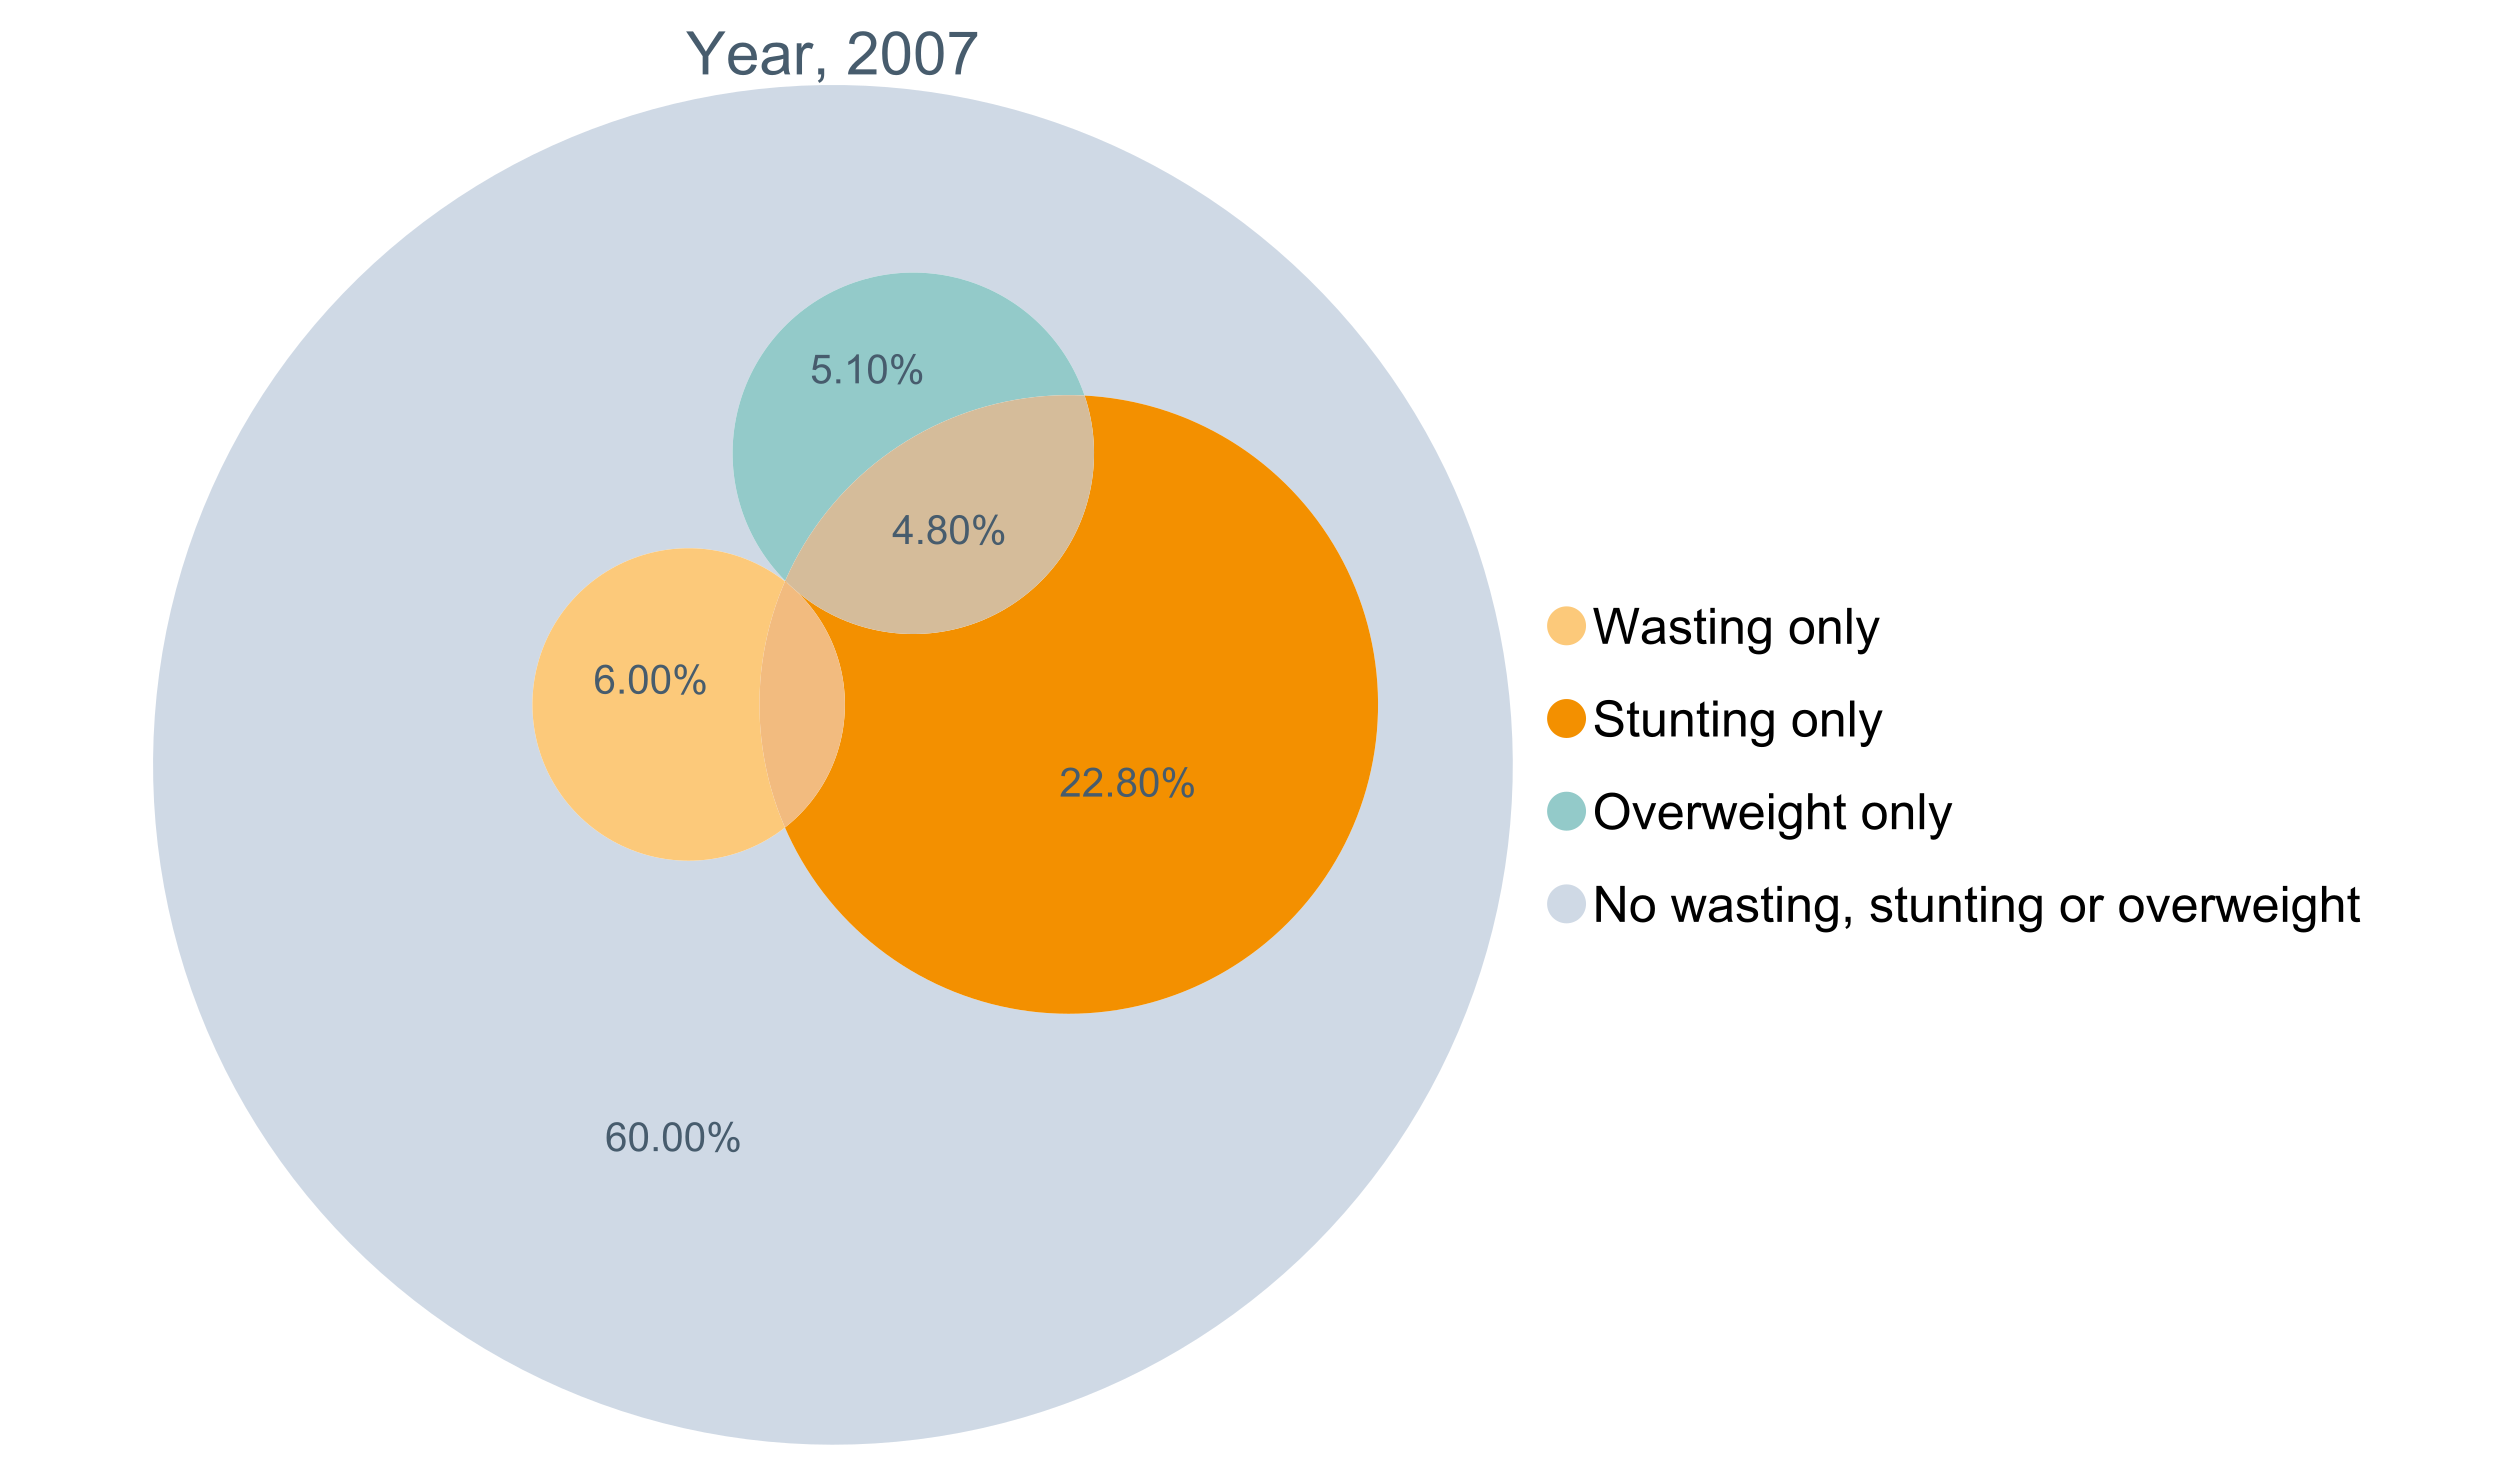 <?xml version="1.0" encoding="UTF-8"?>
<svg xmlns="http://www.w3.org/2000/svg" xmlns:xlink="http://www.w3.org/1999/xlink" width="1234.286pt" height="720pt" viewBox="0 0 1234.286 720" version="1.1">
<defs>
<g>
<symbol overflow="visible" id="glyph0-0">
<path style="stroke:none;" d="M 8.27 0 L 8.27 -8.996 L 0.086 -21.234 L 3.504 -21.234 L 7.691 -14.832 C 8.461 -13.633 9.18 -12.438 9.852 -11.242 C 10.484 -12.348 11.258 -13.598 12.168 -14.992 L 16.281 -21.234 L 19.555 -21.234 L 11.082 -8.996 L 11.082 0 Z M 8.27 0 "/>
</symbol>
<symbol overflow="visible" id="glyph0-1">
<path style="stroke:none;" d="M 12.488 -4.953 L 15.18 -4.621 C 14.754 -3.043 13.969 -1.82 12.82 -0.953 C 11.672 -0.086 10.203 0.344 8.418 0.348 C 6.164 0.344 4.379 -0.344 3.062 -1.73 C 1.742 -3.113 1.082 -5.059 1.086 -7.562 C 1.082 -10.148 1.75 -12.156 3.086 -13.586 C 4.418 -15.012 6.145 -15.727 8.27 -15.73 C 10.324 -15.727 12.008 -15.027 13.312 -13.629 C 14.617 -12.23 15.27 -10.262 15.27 -7.723 C 15.27 -7.566 15.262 -7.332 15.254 -7.027 L 3.781 -7.027 C 3.875 -5.332 4.355 -4.039 5.215 -3.145 C 6.074 -2.242 7.145 -1.793 8.43 -1.797 C 9.383 -1.793 10.199 -2.043 10.879 -2.551 C 11.555 -3.051 12.09 -3.852 12.488 -4.953 Z M 3.926 -9.168 L 12.516 -9.168 C 12.398 -10.461 12.07 -11.434 11.531 -12.082 C 10.699 -13.082 9.621 -13.582 8.301 -13.586 C 7.102 -13.582 6.094 -13.18 5.277 -12.383 C 4.461 -11.578 4.012 -10.508 3.926 -9.168 Z M 3.926 -9.168 "/>
</symbol>
<symbol overflow="visible" id="glyph0-2">
<path style="stroke:none;" d="M 11.992 -1.898 C 11.027 -1.078 10.098 -0.496 9.207 -0.16 C 8.309 0.18 7.352 0.344 6.332 0.348 C 4.641 0.344 3.34 -0.066 2.434 -0.891 C 1.52 -1.715 1.066 -2.77 1.07 -4.055 C 1.066 -4.809 1.238 -5.496 1.586 -6.121 C 1.926 -6.742 2.375 -7.242 2.934 -7.617 C 3.484 -7.992 4.109 -8.277 4.809 -8.473 C 5.32 -8.605 6.094 -8.734 7.125 -8.867 C 9.23 -9.113 10.781 -9.414 11.777 -9.762 C 11.785 -10.121 11.789 -10.348 11.793 -10.445 C 11.789 -11.504 11.543 -12.25 11.051 -12.688 C 10.387 -13.273 9.395 -13.57 8.082 -13.574 C 6.852 -13.57 5.949 -13.355 5.367 -12.93 C 4.781 -12.496 4.348 -11.734 4.07 -10.648 L 1.52 -10.996 C 1.746 -12.086 2.129 -12.965 2.664 -13.637 C 3.191 -14.305 3.961 -14.824 4.969 -15.188 C 5.973 -15.547 7.137 -15.727 8.461 -15.73 C 9.773 -15.727 10.84 -15.57 11.66 -15.266 C 12.48 -14.953 13.082 -14.566 13.469 -14.102 C 13.855 -13.629 14.125 -13.039 14.281 -12.328 C 14.367 -11.883 14.414 -11.078 14.414 -9.922 L 14.414 -6.445 C 14.414 -4.02 14.469 -2.484 14.578 -1.844 C 14.688 -1.199 14.906 -0.586 15.238 0 L 12.516 0 C 12.242 -0.539 12.066 -1.172 11.992 -1.898 Z M 11.777 -7.723 C 10.828 -7.332 9.406 -7 7.52 -6.734 C 6.441 -6.578 5.684 -6.406 5.242 -6.215 C 4.797 -6.02 4.453 -5.738 4.215 -5.367 C 3.969 -4.992 3.848 -4.578 3.852 -4.129 C 3.848 -3.43 4.113 -2.852 4.641 -2.391 C 5.168 -1.926 5.938 -1.691 6.953 -1.695 C 7.957 -1.691 8.852 -1.91 9.633 -2.352 C 10.414 -2.789 10.988 -3.391 11.355 -4.156 C 11.637 -4.742 11.777 -5.613 11.777 -6.766 Z M 11.777 -7.723 "/>
</symbol>
<symbol overflow="visible" id="glyph0-3">
<path style="stroke:none;" d="M 1.926 0 L 1.926 -15.383 L 4.273 -15.383 L 4.273 -13.051 C 4.867 -14.137 5.422 -14.855 5.93 -15.207 C 6.438 -15.551 6.996 -15.727 7.605 -15.73 C 8.48 -15.727 9.371 -15.445 10.285 -14.891 L 9.387 -12.473 C 8.746 -12.848 8.109 -13.035 7.477 -13.039 C 6.906 -13.035 6.391 -12.863 5.938 -12.523 C 5.48 -12.176 5.16 -11.703 4.969 -11.098 C 4.68 -10.168 4.535 -9.152 4.535 -8.055 L 4.535 0 Z M 1.926 0 "/>
</symbol>
<symbol overflow="visible" id="glyph0-4">
<path style="stroke:none;" d="M 2.637 0 L 2.637 -2.969 L 5.605 -2.969 L 5.605 0 C 5.602 1.09 5.406 1.969 5.023 2.641 C 4.633 3.309 4.023 3.828 3.188 4.199 L 2.461 3.086 C 3.012 2.84 3.418 2.484 3.68 2.02 C 3.938 1.547 4.082 0.875 4.113 0 Z M 2.637 0 "/>
</symbol>
<symbol overflow="visible" id="glyph0-5">
<path style="stroke:none;" d=""/>
</symbol>
<symbol overflow="visible" id="glyph0-6">
<path style="stroke:none;" d="M 14.934 -2.508 L 14.934 0 L 0.898 0 C 0.875 -0.625 0.977 -1.227 1.203 -1.812 C 1.555 -2.766 2.129 -3.707 2.918 -4.637 C 3.703 -5.559 4.84 -6.633 6.332 -7.852 C 8.637 -9.742 10.195 -11.238 11.008 -12.348 C 11.816 -13.449 12.223 -14.496 12.227 -15.484 C 12.223 -16.516 11.852 -17.387 11.117 -18.098 C 10.375 -18.805 9.414 -19.16 8.227 -19.164 C 6.969 -19.16 5.965 -18.785 5.215 -18.035 C 4.461 -17.281 4.078 -16.238 4.07 -14.906 L 1.391 -15.18 C 1.57 -17.176 2.262 -18.699 3.461 -19.75 C 4.656 -20.797 6.266 -21.32 8.285 -21.324 C 10.324 -21.32 11.938 -20.758 13.125 -19.629 C 14.312 -18.496 14.906 -17.094 14.906 -15.426 C 14.906 -14.574 14.73 -13.738 14.383 -12.922 C 14.035 -12.098 13.457 -11.234 12.652 -10.328 C 11.844 -9.418 10.504 -8.172 8.633 -6.59 C 7.062 -5.273 6.059 -4.383 5.617 -3.918 C 5.172 -3.445 4.805 -2.977 4.52 -2.508 Z M 14.934 -2.508 "/>
</symbol>
<symbol overflow="visible" id="glyph0-7">
<path style="stroke:none;" d="M 1.23 -10.473 C 1.23 -12.98 1.488 -15.004 2.004 -16.535 C 2.52 -18.066 3.285 -19.246 4.309 -20.078 C 5.324 -20.906 6.609 -21.32 8.156 -21.324 C 9.293 -21.32 10.289 -21.09 11.152 -20.633 C 12.008 -20.172 12.719 -19.512 13.281 -18.648 C 13.84 -17.785 14.281 -16.734 14.602 -15.492 C 14.918 -14.25 15.074 -12.574 15.078 -10.473 C 15.074 -7.977 14.82 -5.965 14.309 -4.438 C 13.797 -2.906 13.031 -1.727 12.016 -0.891 C 10.996 -0.055 9.711 0.363 8.156 0.363 C 6.109 0.363 4.5 -0.371 3.332 -1.84 C 1.93 -3.605 1.23 -6.48 1.23 -10.473 Z M 3.91 -10.473 C 3.906 -6.98 4.316 -4.66 5.133 -3.512 C 5.949 -2.355 6.957 -1.781 8.156 -1.781 C 9.352 -1.781 10.355 -2.359 11.176 -3.52 C 11.988 -4.676 12.398 -6.992 12.398 -10.473 C 12.398 -13.965 11.988 -16.289 11.176 -17.441 C 10.355 -18.586 9.34 -19.16 8.125 -19.164 C 6.926 -19.16 5.969 -18.652 5.258 -17.645 C 4.355 -16.348 3.906 -13.957 3.91 -10.473 Z M 3.91 -10.473 "/>
</symbol>
<symbol overflow="visible" id="glyph0-8">
<path style="stroke:none;" d="M 1.406 -18.453 L 1.406 -20.961 L 15.152 -20.961 L 15.152 -18.934 C 13.801 -17.488 12.461 -15.578 11.133 -13.195 C 9.805 -10.809 8.777 -8.355 8.055 -5.836 C 7.531 -4.059 7.199 -2.113 7.055 0 L 4.375 0 C 4.402 -1.672 4.73 -3.688 5.359 -6.055 C 5.984 -8.418 6.883 -10.699 8.059 -12.898 C 9.23 -15.094 10.48 -16.945 11.805 -18.453 Z M 1.406 -18.453 "/>
</symbol>
<symbol overflow="visible" id="glyph1-0">
<path style="stroke:none;" d="M 5.016 0 L 0.305 -17.758 L 2.715 -17.758 L 5.414 -6.117 C 5.703 -4.898 5.953 -3.688 6.164 -2.484 C 6.617 -4.379 6.883 -5.473 6.965 -5.766 L 10.344 -17.758 L 13.18 -17.758 L 15.723 -8.77 C 16.355 -6.539 16.816 -4.445 17.102 -2.484 C 17.324 -3.605 17.621 -4.891 17.988 -6.348 L 20.773 -17.758 L 23.133 -17.758 L 18.266 0 L 16 0 L 12.258 -13.527 C 11.941 -14.656 11.754 -15.352 11.699 -15.613 C 11.512 -14.797 11.34 -14.102 11.18 -13.527 L 7.414 0 Z M 5.016 0 "/>
</symbol>
<symbol overflow="visible" id="glyph1-1">
<path style="stroke:none;" d="M 10.027 -1.586 C 9.215 -0.898 8.438 -0.414 7.695 -0.133 C 6.945 0.148 6.145 0.285 5.293 0.289 C 3.875 0.285 2.789 -0.055 2.031 -0.746 C 1.27 -1.434 0.891 -2.316 0.895 -3.391 C 0.891 -4.02 1.035 -4.594 1.324 -5.117 C 1.613 -5.633 1.988 -6.051 2.453 -6.371 C 2.914 -6.684 3.438 -6.922 4.02 -7.086 C 4.449 -7.195 5.094 -7.305 5.961 -7.414 C 7.715 -7.617 9.012 -7.867 9.848 -8.164 C 9.852 -8.461 9.855 -8.652 9.859 -8.734 C 9.855 -9.621 9.648 -10.246 9.242 -10.609 C 8.68 -11.098 7.852 -11.344 6.758 -11.348 C 5.727 -11.344 4.969 -11.164 4.484 -10.809 C 3.992 -10.445 3.633 -9.809 3.402 -8.902 L 1.273 -9.191 C 1.461 -10.102 1.781 -10.84 2.227 -11.402 C 2.672 -11.965 3.312 -12.395 4.152 -12.699 C 4.992 -12.996 5.965 -13.148 7.074 -13.152 C 8.168 -13.148 9.062 -13.02 9.75 -12.766 C 10.438 -12.504 10.941 -12.18 11.266 -11.789 C 11.586 -11.398 11.812 -10.902 11.941 -10.309 C 12.012 -9.934 12.047 -9.266 12.051 -8.297 L 12.051 -5.391 C 12.047 -3.363 12.094 -2.078 12.191 -1.543 C 12.281 -1.004 12.465 -0.492 12.742 0 L 10.465 0 C 10.238 -0.453 10.09 -0.98 10.027 -1.586 Z M 9.848 -6.457 C 9.055 -6.133 7.867 -5.855 6.285 -5.633 C 5.387 -5.5 4.754 -5.355 4.383 -5.195 C 4.012 -5.031 3.723 -4.793 3.523 -4.484 C 3.32 -4.172 3.223 -3.828 3.223 -3.453 C 3.223 -2.867 3.441 -2.383 3.883 -1.996 C 4.32 -1.609 4.965 -1.418 5.812 -1.418 C 6.652 -1.418 7.398 -1.602 8.055 -1.969 C 8.707 -2.336 9.188 -2.836 9.496 -3.477 C 9.727 -3.965 9.844 -4.691 9.848 -5.656 Z M 9.848 -6.457 "/>
</symbol>
<symbol overflow="visible" id="glyph1-2">
<path style="stroke:none;" d="M 0.762 -3.84 L 2.918 -4.18 C 3.039 -3.312 3.375 -2.652 3.93 -2.191 C 4.48 -1.73 5.254 -1.5 6.25 -1.5 C 7.246 -1.5 7.988 -1.703 8.477 -2.113 C 8.961 -2.52 9.203 -3 9.207 -3.551 C 9.203 -4.043 8.988 -4.43 8.562 -4.711 C 8.258 -4.906 7.516 -5.152 6.336 -5.449 C 4.734 -5.852 3.625 -6.199 3.008 -6.496 C 2.387 -6.789 1.918 -7.199 1.602 -7.723 C 1.281 -8.242 1.125 -8.816 1.125 -9.449 C 1.125 -10.02 1.254 -10.551 1.52 -11.039 C 1.777 -11.527 2.137 -11.934 2.594 -12.258 C 2.93 -12.508 3.391 -12.719 3.977 -12.891 C 4.559 -13.062 5.188 -13.148 5.863 -13.152 C 6.867 -13.148 7.754 -13.004 8.52 -12.715 C 9.281 -12.426 9.844 -12.031 10.207 -11.535 C 10.57 -11.039 10.82 -10.375 10.961 -9.543 L 8.828 -9.254 C 8.73 -9.91 8.449 -10.426 7.988 -10.801 C 7.52 -11.168 6.863 -11.355 6.02 -11.359 C 5.016 -11.355 4.301 -11.191 3.875 -10.863 C 3.445 -10.531 3.234 -10.145 3.234 -9.703 C 3.234 -9.418 3.32 -9.16 3.5 -8.938 C 3.672 -8.699 3.953 -8.508 4.336 -8.355 C 4.555 -8.273 5.195 -8.086 6.262 -7.801 C 7.801 -7.387 8.875 -7.051 9.488 -6.789 C 10.094 -6.523 10.574 -6.141 10.922 -5.645 C 11.27 -5.141 11.441 -4.52 11.445 -3.777 C 11.441 -3.047 11.23 -2.363 10.809 -1.723 C 10.383 -1.082 9.773 -0.586 8.977 -0.234 C 8.176 0.113 7.27 0.285 6.262 0.289 C 4.586 0.285 3.312 -0.059 2.438 -0.75 C 1.562 -1.445 1.004 -2.473 0.762 -3.84 Z M 0.762 -3.84 "/>
</symbol>
<symbol overflow="visible" id="glyph1-3">
<path style="stroke:none;" d="M 6.395 -1.949 L 6.711 -0.023 C 6.094 0.102 5.547 0.164 5.062 0.168 C 4.27 0.164 3.652 0.043 3.219 -0.207 C 2.781 -0.453 2.477 -0.781 2.301 -1.191 C 2.121 -1.598 2.031 -2.457 2.035 -3.766 L 2.035 -11.168 L 0.438 -11.168 L 0.438 -12.863 L 2.035 -12.863 L 2.035 -16.047 L 4.203 -17.355 L 4.203 -12.863 L 6.395 -12.863 L 6.395 -11.168 L 4.203 -11.168 L 4.203 -3.645 C 4.199 -3.023 4.238 -2.621 4.316 -2.445 C 4.391 -2.266 4.516 -2.125 4.691 -2.023 C 4.863 -1.914 5.113 -1.863 5.438 -1.867 C 5.68 -1.863 5.996 -1.891 6.395 -1.949 Z M 6.395 -1.949 "/>
</symbol>
<symbol overflow="visible" id="glyph1-4">
<path style="stroke:none;" d="M 1.648 -15.25 L 1.648 -17.758 L 3.828 -17.758 L 3.828 -15.25 Z M 1.648 0 L 1.648 -12.863 L 3.828 -12.863 L 3.828 0 Z M 1.648 0 "/>
</symbol>
<symbol overflow="visible" id="glyph1-5">
<path style="stroke:none;" d="M 1.637 0 L 1.637 -12.863 L 3.598 -12.863 L 3.598 -11.035 C 4.543 -12.441 5.906 -13.148 7.691 -13.152 C 8.465 -13.148 9.176 -13.008 9.828 -12.734 C 10.477 -12.453 10.965 -12.09 11.289 -11.637 C 11.609 -11.184 11.836 -10.645 11.965 -10.027 C 12.043 -9.621 12.082 -8.918 12.086 -7.91 L 12.086 0 L 9.906 0 L 9.906 -7.824 C 9.902 -8.707 9.816 -9.371 9.652 -9.816 C 9.48 -10.254 9.18 -10.605 8.75 -10.871 C 8.312 -11.129 7.809 -11.262 7.23 -11.266 C 6.301 -11.262 5.5 -10.965 4.828 -10.379 C 4.152 -9.785 3.812 -8.668 3.816 -7.023 L 3.816 0 Z M 1.637 0 "/>
</symbol>
<symbol overflow="visible" id="glyph1-6">
<path style="stroke:none;" d="M 1.234 1.066 L 3.355 1.379 C 3.441 2.031 3.688 2.508 4.094 2.809 C 4.633 3.207 5.371 3.41 6.309 3.414 C 7.316 3.41 8.098 3.207 8.648 2.809 C 9.195 2.402 9.566 1.84 9.762 1.113 C 9.875 0.668 9.926 -0.262 9.918 -1.684 C 8.965 -0.559 7.777 0 6.359 0 C 4.586 0 3.219 -0.637 2.254 -1.914 C 1.281 -3.188 0.797 -4.719 0.801 -6.504 C 0.797 -7.73 1.02 -8.859 1.465 -9.898 C 1.91 -10.934 2.555 -11.738 3.398 -12.305 C 4.242 -12.867 5.23 -13.148 6.371 -13.152 C 7.887 -13.148 9.141 -12.535 10.125 -11.312 L 10.125 -12.863 L 12.137 -12.863 L 12.137 -1.742 C 12.133 0.258 11.93 1.672 11.523 2.512 C 11.113 3.344 10.469 4.004 9.586 4.492 C 8.703 4.973 7.613 5.215 6.324 5.219 C 4.785 5.215 3.547 4.871 2.602 4.184 C 1.656 3.492 1.199 2.453 1.234 1.066 Z M 3.039 -6.66 C 3.035 -4.969 3.371 -3.738 4.043 -2.965 C 4.715 -2.191 5.555 -1.805 6.566 -1.805 C 7.562 -1.805 8.402 -2.188 9.082 -2.961 C 9.762 -3.727 10.102 -4.938 10.102 -6.59 C 10.102 -8.16 9.75 -9.348 9.055 -10.148 C 8.352 -10.945 7.512 -11.344 6.527 -11.348 C 5.559 -11.344 4.734 -10.949 4.055 -10.168 C 3.375 -9.379 3.035 -8.211 3.039 -6.66 Z M 3.039 -6.66 "/>
</symbol>
<symbol overflow="visible" id="glyph1-7">
<path style="stroke:none;" d=""/>
</symbol>
<symbol overflow="visible" id="glyph1-8">
<path style="stroke:none;" d="M 0.824 -6.43 C 0.82 -8.809 1.48 -10.574 2.809 -11.723 C 3.91 -12.672 5.262 -13.148 6.855 -13.152 C 8.621 -13.148 10.066 -12.57 11.191 -11.414 C 12.312 -10.254 12.871 -8.652 12.875 -6.613 C 12.871 -4.953 12.625 -3.652 12.129 -2.707 C 11.633 -1.758 10.91 -1.02 9.961 -0.496 C 9.012 0.027 7.977 0.285 6.855 0.289 C 5.055 0.285 3.598 -0.289 2.488 -1.441 C 1.375 -2.594 0.82 -4.254 0.824 -6.43 Z M 3.062 -6.43 C 3.059 -4.781 3.418 -3.551 4.141 -2.73 C 4.855 -1.91 5.762 -1.5 6.855 -1.5 C 7.934 -1.5 8.832 -1.91 9.555 -2.734 C 10.27 -3.559 10.629 -4.816 10.633 -6.504 C 10.629 -8.094 10.266 -9.297 9.547 -10.117 C 8.82 -10.934 7.926 -11.344 6.855 -11.348 C 5.762 -11.344 4.855 -10.938 4.141 -10.125 C 3.418 -9.309 3.059 -8.074 3.062 -6.43 Z M 3.062 -6.43 "/>
</symbol>
<symbol overflow="visible" id="glyph1-9">
<path style="stroke:none;" d="M 1.586 0 L 1.586 -17.758 L 3.766 -17.758 L 3.766 0 Z M 1.586 0 "/>
</symbol>
<symbol overflow="visible" id="glyph1-10">
<path style="stroke:none;" d="M 1.539 4.953 L 1.297 2.906 C 1.77 3.035 2.188 3.098 2.543 3.102 C 3.027 3.098 3.414 3.02 3.703 2.859 C 3.992 2.695 4.23 2.469 4.422 2.18 C 4.555 1.961 4.777 1.418 5.086 0.559 C 5.125 0.434 5.188 0.258 5.281 0.023 L 0.398 -12.863 L 2.75 -12.863 L 5.426 -5.414 C 5.77 -4.469 6.078 -3.473 6.359 -2.434 C 6.605 -3.434 6.906 -4.414 7.254 -5.367 L 10.004 -12.863 L 12.184 -12.863 L 7.293 0.219 C 6.766 1.625 6.355 2.598 6.066 3.137 C 5.676 3.852 5.234 4.379 4.734 4.715 C 4.234 5.047 3.637 5.215 2.941 5.219 C 2.52 5.215 2.051 5.125 1.539 4.953 Z M 1.539 4.953 "/>
</symbol>
<symbol overflow="visible" id="glyph1-11">
<path style="stroke:none;" d="M 1.113 -5.703 L 3.332 -5.898 C 3.434 -5.008 3.676 -4.277 4.062 -3.711 C 4.445 -3.141 5.043 -2.684 5.852 -2.332 C 6.656 -1.98 7.562 -1.805 8.574 -1.805 C 9.465 -1.805 10.258 -1.938 10.949 -2.203 C 11.633 -2.469 12.145 -2.832 12.48 -3.301 C 12.816 -3.762 12.984 -4.27 12.984 -4.82 C 12.984 -5.375 12.82 -5.859 12.5 -6.277 C 12.172 -6.691 11.641 -7.043 10.902 -7.328 C 10.422 -7.512 9.367 -7.801 7.738 -8.191 C 6.105 -8.582 4.965 -8.949 4.312 -9.301 C 3.461 -9.742 2.828 -10.293 2.414 -10.953 C 2 -11.609 1.793 -12.348 1.793 -13.164 C 1.793 -14.059 2.047 -14.898 2.555 -15.68 C 3.062 -16.457 3.805 -17.047 4.785 -17.453 C 5.758 -17.855 6.844 -18.059 8.043 -18.059 C 9.355 -18.059 10.516 -17.844 11.523 -17.422 C 12.527 -16.996 13.301 -16.375 13.844 -15.551 C 14.383 -14.727 14.672 -13.793 14.715 -12.754 L 12.465 -12.586 C 12.34 -13.707 11.93 -14.555 11.234 -15.129 C 10.531 -15.699 9.5 -15.984 8.141 -15.988 C 6.715 -15.984 5.68 -15.723 5.031 -15.207 C 4.379 -14.684 4.055 -14.059 4.059 -13.324 C 4.055 -12.684 4.285 -12.156 4.746 -11.75 C 5.199 -11.336 6.379 -10.914 8.289 -10.484 C 10.199 -10.047 11.512 -9.672 12.223 -9.352 C 13.254 -8.875 14.016 -8.27 14.508 -7.539 C 15 -6.809 15.246 -5.969 15.25 -5.016 C 15.246 -4.07 14.977 -3.18 14.438 -2.344 C 13.895 -1.508 13.117 -0.855 12.105 -0.391 C 11.09 0.074 9.949 0.305 8.684 0.305 C 7.074 0.305 5.727 0.07 4.645 -0.398 C 3.555 -0.867 2.703 -1.57 2.09 -2.512 C 1.469 -3.453 1.145 -4.516 1.113 -5.703 Z M 1.113 -5.703 "/>
</symbol>
<symbol overflow="visible" id="glyph1-12">
<path style="stroke:none;" d="M 10.066 0 L 10.066 -1.891 C 9.062 -0.438 7.699 0.285 5.984 0.289 C 5.219 0.285 4.512 0.145 3.855 -0.145 C 3.199 -0.434 2.711 -0.801 2.391 -1.242 C 2.07 -1.68 1.844 -2.219 1.719 -2.859 C 1.625 -3.285 1.582 -3.961 1.586 -4.895 L 1.586 -12.863 L 3.766 -12.863 L 3.766 -5.73 C 3.762 -4.59 3.805 -3.82 3.898 -3.426 C 4.031 -2.852 4.324 -2.402 4.77 -2.074 C 5.215 -1.746 5.762 -1.582 6.418 -1.586 C 7.07 -1.582 7.688 -1.75 8.262 -2.09 C 8.832 -2.422 9.234 -2.879 9.477 -3.457 C 9.711 -4.035 9.832 -4.871 9.836 -5.973 L 9.836 -12.863 L 12.016 -12.863 L 12.016 0 Z M 10.066 0 "/>
</symbol>
<symbol overflow="visible" id="glyph1-13">
<path style="stroke:none;" d="M 1.199 -8.648 C 1.195 -11.594 1.984 -13.898 3.57 -15.57 C 5.148 -17.234 7.195 -18.07 9.703 -18.07 C 11.34 -18.07 12.816 -17.676 14.133 -16.895 C 15.449 -16.109 16.453 -15.02 17.145 -13.621 C 17.832 -12.219 18.176 -10.629 18.18 -8.855 C 18.176 -7.051 17.812 -5.441 17.09 -4.02 C 16.359 -2.598 15.328 -1.52 14 -0.793 C 12.664 -0.059 11.23 0.305 9.691 0.305 C 8.02 0.305 6.523 -0.098 5.207 -0.906 C 3.891 -1.715 2.895 -2.816 2.215 -4.215 C 1.535 -5.605 1.195 -7.086 1.199 -8.648 Z M 3.621 -8.613 C 3.621 -6.473 4.195 -4.785 5.348 -3.555 C 6.496 -2.32 7.938 -1.703 9.676 -1.707 C 11.441 -1.703 12.898 -2.324 14.043 -3.57 C 15.184 -4.812 15.754 -6.578 15.758 -8.867 C 15.754 -10.309 15.512 -11.57 15.023 -12.652 C 14.535 -13.727 13.82 -14.562 12.879 -15.156 C 11.938 -15.746 10.883 -16.043 9.715 -16.047 C 8.051 -16.043 6.617 -15.473 5.418 -14.332 C 4.219 -13.191 3.621 -11.285 3.621 -8.613 Z M 3.621 -8.613 "/>
</symbol>
<symbol overflow="visible" id="glyph1-14">
<path style="stroke:none;" d="M 5.207 0 L 0.316 -12.863 L 2.617 -12.863 L 5.379 -5.16 C 5.676 -4.328 5.949 -3.465 6.203 -2.566 C 6.395 -3.246 6.664 -4.062 7.012 -5.016 L 9.871 -12.863 L 12.113 -12.863 L 7.242 0 Z M 5.207 0 "/>
</symbol>
<symbol overflow="visible" id="glyph1-15">
<path style="stroke:none;" d="M 10.441 -4.141 L 12.695 -3.863 C 12.336 -2.543 11.676 -1.523 10.719 -0.801 C 9.754 -0.074 8.527 0.285 7.039 0.289 C 5.152 0.285 3.66 -0.289 2.562 -1.445 C 1.457 -2.602 0.906 -4.227 0.91 -6.324 C 0.906 -8.484 1.465 -10.164 2.578 -11.359 C 3.691 -12.551 5.137 -13.148 6.914 -13.152 C 8.633 -13.148 10.035 -12.562 11.129 -11.395 C 12.215 -10.223 12.762 -8.578 12.766 -6.457 C 12.762 -6.324 12.758 -6.129 12.754 -5.875 L 3.16 -5.875 C 3.238 -4.457 3.641 -3.375 4.359 -2.625 C 5.078 -1.875 5.973 -1.5 7.051 -1.5 C 7.848 -1.5 8.531 -1.707 9.098 -2.129 C 9.66 -2.547 10.109 -3.219 10.441 -4.141 Z M 3.281 -7.668 L 10.465 -7.668 C 10.367 -8.746 10.09 -9.559 9.641 -10.102 C 8.941 -10.938 8.043 -11.355 6.941 -11.359 C 5.938 -11.355 5.094 -11.02 4.414 -10.355 C 3.727 -9.684 3.352 -8.789 3.281 -7.668 Z M 3.281 -7.668 "/>
</symbol>
<symbol overflow="visible" id="glyph1-16">
<path style="stroke:none;" d="M 1.609 0 L 1.609 -12.863 L 3.574 -12.863 L 3.574 -10.914 C 4.074 -11.824 4.535 -12.426 4.961 -12.715 C 5.383 -13.004 5.848 -13.148 6.359 -13.152 C 7.09 -13.148 7.836 -12.914 8.598 -12.453 L 7.848 -10.43 C 7.312 -10.742 6.781 -10.898 6.25 -10.902 C 5.77 -10.898 5.34 -10.754 4.965 -10.469 C 4.582 -10.18 4.312 -9.781 4.156 -9.277 C 3.91 -8.496 3.789 -7.648 3.793 -6.734 L 3.793 0 Z M 1.609 0 "/>
</symbol>
<symbol overflow="visible" id="glyph1-17">
<path style="stroke:none;" d="M 4.008 0 L 0.074 -12.863 L 2.324 -12.863 L 4.371 -5.438 L 5.137 -2.676 C 5.164 -2.812 5.387 -3.695 5.801 -5.328 L 7.848 -12.863 L 10.09 -12.863 L 12.016 -5.402 L 12.656 -2.941 L 13.395 -5.426 L 15.602 -12.863 L 17.719 -12.863 L 13.699 0 L 11.434 0 L 9.387 -7.703 L 8.891 -9.895 L 6.285 0 Z M 4.008 0 "/>
</symbol>
<symbol overflow="visible" id="glyph1-18">
<path style="stroke:none;" d="M 1.637 0 L 1.637 -17.758 L 3.816 -17.758 L 3.816 -11.387 C 4.828 -12.559 6.113 -13.148 7.668 -13.152 C 8.617 -13.148 9.445 -12.961 10.148 -12.59 C 10.852 -12.211 11.352 -11.691 11.656 -11.031 C 11.957 -10.367 12.109 -9.406 12.113 -8.152 L 12.113 0 L 9.934 0 L 9.934 -8.152 C 9.93 -9.238 9.695 -10.031 9.223 -10.531 C 8.75 -11.023 8.082 -11.273 7.219 -11.277 C 6.57 -11.273 5.961 -11.105 5.395 -10.773 C 4.824 -10.434 4.418 -9.98 4.18 -9.41 C 3.934 -8.836 3.812 -8.043 3.816 -7.039 L 3.816 0 Z M 1.637 0 "/>
</symbol>
<symbol overflow="visible" id="glyph1-19">
<path style="stroke:none;" d="M 1.891 0 L 1.891 -17.758 L 4.301 -17.758 L 13.625 -3.816 L 13.625 -17.758 L 15.879 -17.758 L 15.879 0 L 13.469 0 L 4.141 -13.953 L 4.141 0 Z M 1.891 0 "/>
</symbol>
<symbol overflow="visible" id="glyph1-20">
<path style="stroke:none;" d="M 2.203 0 L 2.203 -2.484 L 4.688 -2.484 L 4.688 0 C 4.688 0.91 4.523 1.645 4.203 2.207 C 3.875 2.766 3.363 3.199 2.664 3.512 L 2.059 2.578 C 2.516 2.375 2.855 2.078 3.074 1.688 C 3.289 1.297 3.41 0.734 3.441 0 Z M 2.203 0 "/>
</symbol>
<symbol overflow="visible" id="glyph2-0">
<path style="stroke:none;" d="M 9.922 -10.781 L 8.18 -10.645 C 8.023 -11.328 7.801 -11.828 7.52 -12.145 C 7.043 -12.641 6.461 -12.891 5.766 -12.895 C 5.203 -12.891 4.711 -12.734 4.293 -12.426 C 3.742 -12.023 3.309 -11.438 2.988 -10.664 C 2.668 -9.891 2.5 -8.789 2.492 -7.363 C 2.91 -8.004 3.426 -8.48 4.039 -8.793 C 4.648 -9.102 5.289 -9.258 5.961 -9.262 C 7.125 -9.258 8.121 -8.828 8.941 -7.969 C 9.762 -7.109 10.172 -5.996 10.176 -4.637 C 10.172 -3.738 9.98 -2.906 9.598 -2.137 C 9.211 -1.367 8.68 -0.777 8.004 -0.371 C 7.328 0.039 6.562 0.238 5.707 0.242 C 4.246 0.238 3.055 -0.293 2.133 -1.367 C 1.211 -2.438 0.75 -4.211 0.75 -6.68 C 0.75 -9.438 1.258 -11.441 2.277 -12.699 C 3.164 -13.785 4.363 -14.332 5.871 -14.336 C 6.996 -14.332 7.914 -14.016 8.633 -13.391 C 9.348 -12.758 9.777 -11.891 9.922 -10.781 Z M 2.766 -4.625 C 2.766 -4.016 2.891 -3.438 3.148 -2.891 C 3.402 -2.336 3.762 -1.918 4.227 -1.633 C 4.684 -1.34 5.168 -1.195 5.676 -1.199 C 6.414 -1.195 7.051 -1.492 7.586 -2.094 C 8.117 -2.688 8.383 -3.5 8.387 -4.527 C 8.383 -5.512 8.121 -6.289 7.598 -6.859 C 7.07 -7.426 6.406 -7.711 5.609 -7.711 C 4.812 -7.711 4.141 -7.426 3.594 -6.859 C 3.039 -6.289 2.766 -5.543 2.766 -4.625 Z M 2.766 -4.625 "/>
</symbol>
<symbol overflow="visible" id="glyph2-1">
<path style="stroke:none;" d="M 0.828 -7.039 C 0.824 -8.727 1 -10.086 1.348 -11.117 C 1.695 -12.141 2.211 -12.934 2.898 -13.496 C 3.582 -14.051 4.445 -14.332 5.484 -14.336 C 6.25 -14.332 6.922 -14.176 7.5 -13.871 C 8.078 -13.559 8.555 -13.117 8.93 -12.539 C 9.305 -11.957 9.598 -11.246 9.816 -10.414 C 10.027 -9.578 10.137 -8.453 10.137 -7.039 C 10.137 -5.359 9.965 -4.008 9.621 -2.984 C 9.277 -1.953 8.762 -1.16 8.078 -0.598 C 7.391 -0.039 6.527 0.238 5.484 0.242 C 4.105 0.238 3.023 -0.25 2.238 -1.238 C 1.297 -2.422 0.824 -4.355 0.828 -7.039 Z M 2.629 -7.039 C 2.625 -4.691 2.898 -3.133 3.449 -2.359 C 3.996 -1.582 4.676 -1.195 5.484 -1.199 C 6.289 -1.195 6.965 -1.586 7.512 -2.367 C 8.059 -3.145 8.332 -4.699 8.336 -7.039 C 8.332 -9.387 8.059 -10.949 7.512 -11.723 C 6.965 -12.492 6.281 -12.879 5.465 -12.883 C 4.656 -12.879 4.012 -12.539 3.535 -11.863 C 2.926 -10.988 2.625 -9.379 2.629 -7.039 Z M 2.629 -7.039 "/>
</symbol>
<symbol overflow="visible" id="glyph2-2">
<path style="stroke:none;" d="M 1.812 0 L 1.812 -1.996 L 3.809 -1.996 L 3.809 0 Z M 1.812 0 "/>
</symbol>
<symbol overflow="visible" id="glyph2-3">
<path style="stroke:none;" d="M 1.16 -10.848 C 1.16 -11.863 1.414 -12.73 1.93 -13.449 C 2.438 -14.16 3.184 -14.52 4.16 -14.52 C 5.055 -14.52 5.793 -14.199 6.383 -13.559 C 6.969 -12.918 7.266 -11.977 7.266 -10.742 C 7.266 -9.531 6.969 -8.602 6.375 -7.949 C 5.781 -7.297 5.047 -6.973 4.18 -6.973 C 3.312 -6.973 2.594 -7.293 2.02 -7.938 C 1.445 -8.578 1.16 -9.547 1.16 -10.848 Z M 4.207 -13.312 C 3.77 -13.312 3.406 -13.121 3.121 -12.746 C 2.828 -12.367 2.684 -11.676 2.688 -10.672 C 2.684 -9.754 2.828 -9.109 3.125 -8.738 C 3.414 -8.363 3.777 -8.18 4.207 -8.18 C 4.648 -8.18 5.012 -8.367 5.301 -8.742 C 5.586 -9.117 5.73 -9.805 5.734 -10.809 C 5.73 -11.727 5.586 -12.375 5.297 -12.75 C 5.004 -13.125 4.641 -13.312 4.207 -13.312 Z M 4.215 0.527 L 12.027 -14.52 L 13.449 -14.52 L 5.668 0.527 Z M 10.391 -3.352 C 10.387 -4.375 10.645 -5.242 11.16 -5.953 C 11.672 -6.664 12.418 -7.02 13.398 -7.02 C 14.293 -7.02 15.035 -6.699 15.625 -6.059 C 16.211 -5.418 16.504 -4.477 16.508 -3.242 C 16.504 -2.031 16.207 -1.102 15.613 -0.449 C 15.016 0.203 14.281 0.527 13.41 0.527 C 12.543 0.527 11.824 0.207 11.25 -0.441 C 10.676 -1.082 10.387 -2.055 10.391 -3.352 Z M 13.449 -5.812 C 13.004 -5.812 12.641 -5.621 12.352 -5.246 C 12.062 -4.867 11.918 -4.18 11.918 -3.176 C 11.918 -2.266 12.062 -1.621 12.355 -1.246 C 12.648 -0.867 13.008 -0.68 13.438 -0.684 C 13.883 -0.68 14.254 -0.867 14.543 -1.246 C 14.832 -1.621 14.977 -2.309 14.977 -3.312 C 14.977 -4.23 14.828 -4.879 14.539 -5.254 C 14.242 -5.625 13.879 -5.812 13.449 -5.812 Z M 13.449 -5.812 "/>
</symbol>
<symbol overflow="visible" id="glyph2-4">
<path style="stroke:none;" d="M 10.039 -1.684 L 10.039 0 L 0.605 0 C 0.59 -0.422 0.66 -0.828 0.809 -1.219 C 1.047 -1.859 1.43 -2.488 1.961 -3.113 C 2.488 -3.734 3.254 -4.457 4.254 -5.277 C 5.805 -6.547 6.852 -7.555 7.398 -8.301 C 7.941 -9.043 8.215 -9.746 8.219 -10.41 C 8.215 -11.102 7.965 -11.688 7.473 -12.168 C 6.973 -12.641 6.328 -12.879 5.531 -12.883 C 4.688 -12.879 4.012 -12.625 3.504 -12.121 C 2.996 -11.613 2.738 -10.914 2.738 -10.02 L 0.934 -10.207 C 1.055 -11.551 1.52 -12.574 2.328 -13.277 C 3.129 -13.98 4.211 -14.332 5.57 -14.336 C 6.938 -14.332 8.02 -13.953 8.82 -13.195 C 9.617 -12.434 10.02 -11.492 10.02 -10.371 C 10.02 -9.801 9.902 -9.238 9.668 -8.688 C 9.434 -8.133 9.047 -7.551 8.508 -6.941 C 7.965 -6.328 7.062 -5.492 5.805 -4.43 C 4.75 -3.547 4.074 -2.945 3.777 -2.633 C 3.477 -2.312 3.23 -1.996 3.039 -1.684 Z M 10.039 -1.684 "/>
</symbol>
<symbol overflow="visible" id="glyph2-5">
<path style="stroke:none;" d="M 3.523 -7.742 C 2.793 -8.004 2.254 -8.383 1.906 -8.879 C 1.555 -9.371 1.383 -9.965 1.383 -10.652 C 1.383 -11.691 1.754 -12.562 2.5 -13.273 C 3.246 -13.977 4.242 -14.332 5.484 -14.336 C 6.727 -14.332 7.727 -13.969 8.492 -13.25 C 9.25 -12.523 9.633 -11.645 9.633 -10.605 C 9.633 -9.941 9.457 -9.363 9.109 -8.875 C 8.762 -8.383 8.234 -8.004 7.527 -7.742 C 8.402 -7.453 9.07 -6.992 9.527 -6.359 C 9.984 -5.719 10.211 -4.961 10.215 -4.082 C 10.211 -2.859 9.781 -1.832 8.918 -1.004 C 8.055 -0.172 6.918 0.238 5.512 0.242 C 4.102 0.238 2.965 -0.176 2.102 -1.008 C 1.238 -1.84 0.809 -2.879 0.809 -4.129 C 0.809 -5.055 1.043 -5.832 1.512 -6.461 C 1.98 -7.086 2.648 -7.512 3.523 -7.742 Z M 3.176 -10.711 C 3.176 -10.035 3.391 -9.48 3.828 -9.055 C 4.258 -8.625 4.824 -8.414 5.523 -8.414 C 6.195 -8.414 6.746 -8.625 7.18 -9.051 C 7.609 -9.477 7.828 -9.996 7.828 -10.613 C 7.828 -11.254 7.605 -11.797 7.16 -12.234 C 6.715 -12.672 6.16 -12.891 5.504 -12.895 C 4.832 -12.891 4.277 -12.676 3.836 -12.25 C 3.395 -11.82 3.176 -11.309 3.176 -10.711 Z M 2.609 -4.121 C 2.605 -3.617 2.727 -3.133 2.965 -2.668 C 3.199 -2.199 3.551 -1.84 4.02 -1.582 C 4.488 -1.324 4.992 -1.195 5.531 -1.199 C 6.367 -1.195 7.059 -1.465 7.605 -2.004 C 8.148 -2.543 8.418 -3.227 8.422 -4.062 C 8.418 -4.902 8.137 -5.602 7.578 -6.156 C 7.016 -6.707 6.316 -6.984 5.473 -6.984 C 4.645 -6.984 3.961 -6.711 3.422 -6.164 C 2.879 -5.617 2.605 -4.934 2.609 -4.121 Z M 2.609 -4.121 "/>
</symbol>
<symbol overflow="visible" id="glyph2-6">
<path style="stroke:none;" d="M 0.828 -3.738 L 2.668 -3.895 C 2.801 -2.996 3.117 -2.324 3.617 -1.875 C 4.109 -1.422 4.711 -1.195 5.414 -1.199 C 6.258 -1.195 6.969 -1.512 7.555 -2.152 C 8.137 -2.785 8.43 -3.629 8.434 -4.684 C 8.43 -5.68 8.148 -6.469 7.59 -7.051 C 7.027 -7.625 6.293 -7.914 5.387 -7.918 C 4.816 -7.914 4.309 -7.785 3.855 -7.531 C 3.402 -7.273 3.043 -6.941 2.785 -6.535 L 1.141 -6.75 L 2.523 -14.082 L 9.621 -14.082 L 9.621 -12.406 L 3.926 -12.406 L 3.156 -8.57 C 4.012 -9.164 4.91 -9.461 5.852 -9.465 C 7.098 -9.461 8.148 -9.031 9.008 -8.168 C 9.859 -7.305 10.289 -6.195 10.293 -4.84 C 10.289 -3.547 9.914 -2.43 9.164 -1.488 C 8.246 -0.336 6.996 0.238 5.414 0.242 C 4.117 0.238 3.055 -0.121 2.234 -0.848 C 1.41 -1.57 0.941 -2.535 0.828 -3.738 Z M 0.828 -3.738 "/>
</symbol>
<symbol overflow="visible" id="glyph2-7">
<path style="stroke:none;" d="M 7.43 0 L 5.676 0 L 5.676 -11.172 C 5.25 -10.766 4.695 -10.363 4.016 -9.961 C 3.328 -9.559 2.715 -9.258 2.172 -9.059 L 2.172 -10.75 C 3.148 -11.207 4.004 -11.766 4.742 -12.426 C 5.473 -13.078 5.992 -13.715 6.301 -14.336 L 7.43 -14.336 Z M 7.43 0 "/>
</symbol>
<symbol overflow="visible" id="glyph2-8">
<path style="stroke:none;" d="M 6.445 0 L 6.445 -3.418 L 0.254 -3.418 L 0.254 -5.023 L 6.77 -14.277 L 8.199 -14.277 L 8.199 -5.023 L 10.129 -5.023 L 10.129 -3.418 L 8.199 -3.418 L 8.199 0 Z M 6.445 -5.023 L 6.445 -11.461 L 1.977 -5.023 Z M 6.445 -5.023 "/>
</symbol>
</g>
</defs>
<g id="surface26452">
<g style="fill:rgb(27.843%,36.078%,42.745%);fill-opacity:1;">
  <use xlink:href="#glyph0-0" x="338.652" y="36.73"/>
  <use xlink:href="#glyph0-1" x="358.44" y="36.73"/>
  <use xlink:href="#glyph0-2" x="374.939" y="36.73"/>
  <use xlink:href="#glyph0-3" x="391.438" y="36.73"/>
  <use xlink:href="#glyph0-4" x="401.317" y="36.73"/>
  <use xlink:href="#glyph0-5" x="409.56" y="36.73"/>
  <use xlink:href="#glyph0-6" x="417.802" y="36.73"/>
  <use xlink:href="#glyph0-7" x="434.301" y="36.73"/>
  <use xlink:href="#glyph0-7" x="450.8" y="36.73"/>
  <use xlink:href="#glyph0-8" x="467.3" y="36.73"/>
</g>
<path style=" stroke:none;fill-rule:nonzero;fill:rgb(98.824%,78.824%,47.843%);fill-opacity:1;" d="M 783.055 308.984 C 783.055 314.293 778.75 318.598 773.441 318.598 C 768.129 318.598 763.824 314.293 763.824 308.984 C 763.824 303.672 768.129 299.367 773.441 299.367 C 778.75 299.367 783.055 303.672 783.055 308.984 "/>
<g style="fill:rgb(0%,0%,0%);fill-opacity:1;">
  <use xlink:href="#glyph1-0" x="786.273" y="317.863"/>
  <use xlink:href="#glyph1-1" x="809.686" y="317.863"/>
  <use xlink:href="#glyph1-2" x="823.482" y="317.863"/>
  <use xlink:href="#glyph1-3" x="835.885" y="317.863"/>
  <use xlink:href="#glyph1-4" x="842.776" y="317.863"/>
  <use xlink:href="#glyph1-5" x="848.287" y="317.863"/>
  <use xlink:href="#glyph1-6" x="862.083" y="317.863"/>
  <use xlink:href="#glyph1-7" x="875.879" y="317.863"/>
  <use xlink:href="#glyph1-8" x="882.77" y="317.863"/>
  <use xlink:href="#glyph1-5" x="896.566" y="317.863"/>
  <use xlink:href="#glyph1-9" x="910.362" y="317.863"/>
  <use xlink:href="#glyph1-10" x="915.873" y="317.863"/>
</g>
<path style=" stroke:none;fill-rule:nonzero;fill:rgb(95.294%,56.471%,0%);fill-opacity:1;" d="M 783.055 354.738 C 783.055 360.051 778.75 364.355 773.441 364.355 C 768.129 364.355 763.824 360.051 763.824 354.738 C 763.824 349.43 768.129 345.125 773.441 345.125 C 778.75 345.125 783.055 349.43 783.055 354.738 "/>
<g style="fill:rgb(0%,0%,0%);fill-opacity:1;">
  <use xlink:href="#glyph1-11" x="786.273" y="363.617"/>
  <use xlink:href="#glyph1-3" x="802.819" y="363.617"/>
  <use xlink:href="#glyph1-12" x="809.71" y="363.617"/>
  <use xlink:href="#glyph1-5" x="823.506" y="363.617"/>
  <use xlink:href="#glyph1-3" x="837.302" y="363.617"/>
  <use xlink:href="#glyph1-4" x="844.193" y="363.617"/>
  <use xlink:href="#glyph1-5" x="849.704" y="363.617"/>
  <use xlink:href="#glyph1-6" x="863.5" y="363.617"/>
  <use xlink:href="#glyph1-7" x="877.296" y="363.617"/>
  <use xlink:href="#glyph1-8" x="884.188" y="363.617"/>
  <use xlink:href="#glyph1-5" x="897.983" y="363.617"/>
  <use xlink:href="#glyph1-9" x="911.779" y="363.617"/>
  <use xlink:href="#glyph1-10" x="917.29" y="363.617"/>
</g>
<path style=" stroke:none;fill-rule:nonzero;fill:rgb(57.647%,79.216%,78.824%);fill-opacity:1;" d="M 783.055 400.496 C 783.055 405.805 778.75 410.109 773.441 410.109 C 768.129 410.109 763.824 405.805 763.824 400.496 C 763.824 395.188 768.129 390.883 773.441 390.883 C 778.75 390.883 783.055 395.188 783.055 400.496 "/>
<g style="fill:rgb(0%,0%,0%);fill-opacity:1;">
  <use xlink:href="#glyph1-13" x="786.273" y="409.375"/>
  <use xlink:href="#glyph1-14" x="805.568" y="409.375"/>
  <use xlink:href="#glyph1-15" x="817.971" y="409.375"/>
  <use xlink:href="#glyph1-16" x="831.766" y="409.375"/>
  <use xlink:href="#glyph1-17" x="840.027" y="409.375"/>
  <use xlink:href="#glyph1-15" x="857.941" y="409.375"/>
  <use xlink:href="#glyph1-4" x="871.736" y="409.375"/>
  <use xlink:href="#glyph1-6" x="877.247" y="409.375"/>
  <use xlink:href="#glyph1-18" x="891.043" y="409.375"/>
  <use xlink:href="#glyph1-3" x="904.839" y="409.375"/>
  <use xlink:href="#glyph1-7" x="911.73" y="409.375"/>
  <use xlink:href="#glyph1-8" x="918.622" y="409.375"/>
  <use xlink:href="#glyph1-5" x="932.418" y="409.375"/>
  <use xlink:href="#glyph1-9" x="946.214" y="409.375"/>
  <use xlink:href="#glyph1-10" x="951.725" y="409.375"/>
</g>
<path style=" stroke:none;fill-rule:nonzero;fill:rgb(81.176%,85.098%,89.804%);fill-opacity:1;" d="M 783.055 446.254 C 783.055 451.562 778.75 455.867 773.441 455.867 C 768.129 455.867 763.824 451.562 763.824 446.254 C 763.824 440.941 768.129 436.637 773.441 436.637 C 778.75 436.637 783.055 440.941 783.055 446.254 "/>
<g style="fill:rgb(0%,0%,0%);fill-opacity:1;">
  <use xlink:href="#glyph1-19" x="786.273" y="455.129"/>
  <use xlink:href="#glyph1-8" x="804.187" y="455.129"/>
  <use xlink:href="#glyph1-7" x="817.983" y="455.129"/>
  <use xlink:href="#glyph1-17" x="824.875" y="455.129"/>
  <use xlink:href="#glyph1-1" x="842.788" y="455.129"/>
  <use xlink:href="#glyph1-2" x="856.584" y="455.129"/>
  <use xlink:href="#glyph1-3" x="868.987" y="455.129"/>
  <use xlink:href="#glyph1-4" x="875.879" y="455.129"/>
  <use xlink:href="#glyph1-5" x="881.39" y="455.129"/>
  <use xlink:href="#glyph1-6" x="895.185" y="455.129"/>
  <use xlink:href="#glyph1-20" x="908.981" y="455.129"/>
  <use xlink:href="#glyph1-7" x="915.873" y="455.129"/>
  <use xlink:href="#glyph1-2" x="922.765" y="455.129"/>
  <use xlink:href="#glyph1-3" x="935.167" y="455.129"/>
  <use xlink:href="#glyph1-12" x="942.059" y="455.129"/>
  <use xlink:href="#glyph1-5" x="955.855" y="455.129"/>
  <use xlink:href="#glyph1-3" x="969.65" y="455.129"/>
  <use xlink:href="#glyph1-4" x="976.542" y="455.129"/>
  <use xlink:href="#glyph1-5" x="982.053" y="455.129"/>
  <use xlink:href="#glyph1-6" x="995.849" y="455.129"/>
  <use xlink:href="#glyph1-7" x="1009.645" y="455.129"/>
  <use xlink:href="#glyph1-8" x="1016.536" y="455.129"/>
  <use xlink:href="#glyph1-16" x="1030.332" y="455.129"/>
  <use xlink:href="#glyph1-7" x="1038.592" y="455.129"/>
  <use xlink:href="#glyph1-8" x="1045.484" y="455.129"/>
  <use xlink:href="#glyph1-14" x="1059.28" y="455.129"/>
  <use xlink:href="#glyph1-15" x="1071.683" y="455.129"/>
  <use xlink:href="#glyph1-16" x="1085.478" y="455.129"/>
  <use xlink:href="#glyph1-17" x="1093.739" y="455.129"/>
  <use xlink:href="#glyph1-15" x="1111.653" y="455.129"/>
  <use xlink:href="#glyph1-4" x="1125.448" y="455.129"/>
  <use xlink:href="#glyph1-6" x="1130.959" y="455.129"/>
  <use xlink:href="#glyph1-18" x="1144.755" y="455.129"/>
  <use xlink:href="#glyph1-3" x="1158.551" y="455.129"/>
</g>
<path style=" stroke:none;fill-rule:nonzero;fill:rgb(81.176%,85.098%,89.804%);fill-opacity:1;" d="M 421.527 713.129 L 432.113 712.637 L 442.68 711.809 L 453.215 710.648 L 463.707 709.16 L 474.145 707.336 L 484.523 705.188 L 494.828 702.707 L 505.047 699.906 L 515.176 696.785 L 525.199 693.344 L 535.109 689.59 L 544.898 685.523 L 554.551 681.148 L 564.062 676.473 L 573.418 671.5 L 582.617 666.234 L 591.641 660.68 L 600.488 654.844 L 609.145 648.73 L 617.605 642.348 L 625.859 635.699 L 633.898 628.793 L 641.719 621.641 L 649.305 614.242 L 656.656 606.609 L 663.762 598.746 L 670.617 590.664 L 677.215 582.367 L 683.547 573.871 L 689.605 565.176 L 695.387 556.293 L 700.887 547.234 L 706.098 538.004 L 711.012 528.617 L 715.629 519.078 L 719.945 509.398 L 723.949 499.586 L 727.645 489.652 L 731.023 479.609 L 734.086 469.461 L 736.824 459.223 L 739.238 448.906 L 741.324 438.516 L 743.082 428.062 L 744.508 417.562 L 745.602 407.02 L 746.363 396.449 L 746.793 385.859 L 746.887 375.262 L 746.645 364.668 L 746.066 354.086 L 745.156 343.527 L 743.914 333.004 L 742.34 322.523 L 740.438 312.098 L 738.203 301.738 L 735.645 291.453 L 732.766 281.254 L 729.562 271.152 L 726.043 261.156 L 722.207 251.273 L 718.066 241.52 L 713.617 231.902 L 708.863 222.43 L 703.816 213.109 L 698.477 203.953 L 692.852 194.973 L 686.945 186.172 L 680.766 177.566 L 674.316 169.156 L 667.605 160.953 L 660.637 152.969 L 653.422 145.207 L 645.961 137.676 L 638.27 130.387 L 630.352 123.344 L 622.215 116.551 L 613.871 110.02 L 605.32 103.758 L 596.578 97.766 L 587.652 92.055 L 578.551 86.625 L 569.281 81.488 L 559.852 76.648 L 550.277 72.105 L 540.562 67.867 L 530.723 63.941 L 520.758 60.324 L 510.688 57.023 L 500.516 54.043 L 490.258 51.387 L 479.922 49.055 L 469.512 47.051 L 459.051 45.375 L 448.535 44.031 L 437.988 43.02 L 427.41 42.34 L 416.82 41.996 L 406.223 41.988 L 395.629 42.312 L 385.051 42.973 L 374.5 43.965 L 363.984 45.289 L 353.516 46.945 L 343.105 48.934 L 332.766 51.246 L 322.5 53.887 L 312.324 56.852 L 302.25 60.133 L 292.281 63.73 L 282.43 67.641 L 272.711 71.863 L 263.125 76.387 L 253.691 81.211 L 244.41 86.332 L 235.301 91.746 L 226.363 97.441 L 217.609 103.418 L 209.051 109.664 L 200.691 116.18 L 192.543 122.957 L 184.613 129.988 L 176.91 137.266 L 169.438 144.781 L 162.207 152.531 L 155.227 160.504 L 148.5 168.695 L 142.035 177.09 L 135.84 185.691 L 129.918 194.48 L 124.277 203.449 L 118.922 212.594 L 113.859 221.906 L 109.09 231.371 L 104.625 240.98 L 100.465 250.727 L 96.613 260.602 L 93.074 270.594 L 89.855 280.688 L 86.957 290.883 L 84.379 301.164 L 82.129 311.52 L 80.207 321.941 L 78.613 332.418 L 77.352 342.941 L 76.426 353.496 L 75.828 364.078 L 75.57 374.672 L 75.645 385.27 L 76.051 395.863 L 76.797 406.434 L 77.871 416.977 L 79.281 427.48 L 81.02 437.934 L 83.09 448.328 L 85.484 458.652 L 88.203 468.895 L 91.246 479.047 L 94.609 489.098 L 98.285 499.035 L 102.273 508.855 L 106.57 518.543 L 111.172 528.09 L 116.07 537.488 L 121.266 546.727 L 126.75 555.793 L 132.516 564.688 L 138.559 573.391 L 144.875 581.902 L 151.457 590.207 L 158.297 598.301 L 165.391 606.176 L 172.73 613.824 L 180.305 621.234 L 188.109 628.402 L 196.137 635.32 L 204.383 641.984 L 212.828 648.383 L 221.477 654.508 L 230.312 660.363 L 239.328 665.934 L 248.516 671.215 L 257.863 676.203 L 267.367 680.898 L 277.012 685.289 L 286.793 689.371 L 296.695 693.145 L 306.715 696.602 L 316.836 699.742 L 327.051 702.562 L 337.352 705.059 L 347.727 707.227 L 358.164 709.066 L 368.652 710.574 L 379.184 711.754 L 389.75 712.598 L 400.332 713.109 L 410.93 713.285 Z M 522.703 500.445 L 517.887 500.211 L 513.078 499.828 L 508.289 499.293 L 503.516 498.605 L 498.766 497.766 L 494.047 496.781 L 489.359 495.645 L 484.711 494.363 L 480.109 492.934 L 475.551 491.359 L 471.043 489.645 L 466.594 487.785 L 462.207 485.789 L 457.883 483.652 L 453.629 481.383 L 449.449 478.98 L 445.348 476.445 L 441.328 473.781 L 437.395 470.996 L 433.551 468.082 L 429.801 465.055 L 426.148 461.906 L 422.594 458.645 L 419.148 455.273 L 415.809 451.793 L 412.582 448.211 L 409.473 444.527 L 406.477 440.75 L 403.602 436.875 L 400.852 432.918 L 398.23 428.871 L 395.734 424.746 L 393.371 420.543 L 391.145 416.266 L 389.051 411.922 L 387.551 408.547 L 387.426 408.648 L 385.48 410.113 L 383.492 411.52 L 381.457 412.859 L 379.383 414.137 L 377.27 415.348 L 375.121 416.492 L 372.934 417.566 L 370.715 418.57 L 368.465 419.504 L 366.188 420.367 L 363.883 421.16 L 361.559 421.875 L 359.207 422.52 L 356.84 423.09 L 354.453 423.582 L 352.055 424.004 L 349.645 424.344 L 347.223 424.613 L 344.793 424.801 L 342.363 424.914 L 339.926 424.953 L 337.492 424.91 L 335.059 424.793 L 332.629 424.598 L 330.211 424.328 L 327.801 423.98 L 325.398 423.559 L 323.016 423.059 L 320.648 422.488 L 318.301 421.84 L 315.977 421.117 L 313.672 420.32 L 311.395 419.453 L 309.148 418.516 L 306.934 417.508 L 304.75 416.43 L 302.598 415.281 L 300.488 414.066 L 298.414 412.789 L 296.387 411.441 L 294.398 410.035 L 292.457 408.562 L 290.562 407.031 L 288.719 405.441 L 286.922 403.797 L 285.184 402.094 L 283.496 400.336 L 281.867 398.523 L 280.293 396.664 L 278.781 394.754 L 277.328 392.801 L 275.941 390.801 L 274.613 388.754 L 273.355 386.672 L 272.16 384.547 L 271.035 382.387 L 269.977 380.195 L 268.988 377.969 L 268.074 375.711 L 267.227 373.426 L 266.457 371.117 L 265.758 368.785 L 265.129 366.43 L 264.582 364.059 L 264.105 361.668 L 263.703 359.266 L 263.383 356.852 L 263.133 354.43 L 262.965 352 L 262.871 349.566 L 262.852 347.129 L 262.91 344.695 L 263.047 342.262 L 263.262 339.836 L 263.551 337.418 L 263.918 335.012 L 264.359 332.613 L 264.875 330.234 L 265.469 327.871 L 266.137 325.531 L 266.875 323.211 L 267.688 320.914 L 268.574 318.645 L 269.531 316.402 L 270.555 314.195 L 271.652 312.02 L 272.816 309.879 L 274.047 307.777 L 275.344 305.715 L 276.703 303.695 L 278.129 301.719 L 279.613 299.789 L 281.16 297.91 L 282.766 296.074 L 284.426 294.293 L 286.141 292.566 L 287.914 290.895 L 289.734 289.277 L 291.609 287.723 L 293.531 286.223 L 295.496 284.789 L 297.508 283.414 L 299.562 282.105 L 301.656 280.863 L 303.789 279.684 L 305.957 278.574 L 308.16 277.535 L 310.395 276.566 L 312.656 275.668 L 314.949 274.84 L 317.266 274.086 L 319.602 273.406 L 321.961 272.797 L 324.34 272.266 L 326.73 271.809 L 329.137 271.43 L 331.555 271.125 L 333.98 270.895 L 336.41 270.746 L 338.844 270.672 L 341.281 270.672 L 343.715 270.75 L 346.145 270.906 L 348.57 271.141 L 350.984 271.449 L 353.391 271.832 L 355.781 272.293 L 358.156 272.832 L 360.516 273.441 L 362.852 274.125 L 365.168 274.883 L 367.457 275.715 L 369.719 276.617 L 371.953 277.594 L 374.152 278.637 L 376.32 279.75 L 378.449 280.93 L 380.543 282.176 L 382.594 283.488 L 384.602 284.867 L 386.566 286.305 L 387.551 287.074 L 387.688 286.758 L 387.512 286.586 L 385.559 284.551 L 383.676 282.461 L 381.855 280.309 L 380.105 278.098 L 378.426 275.836 L 376.82 273.523 L 375.289 271.16 L 373.828 268.75 L 372.449 266.293 L 371.148 263.793 L 369.926 261.258 L 368.781 258.684 L 367.723 256.07 L 366.742 253.43 L 365.852 250.758 L 365.043 248.059 L 364.316 245.336 L 363.68 242.594 L 363.133 239.828 L 362.668 237.051 L 362.293 234.258 L 362.008 231.457 L 361.812 228.645 L 361.703 225.828 L 361.684 223.012 L 361.75 220.195 L 361.91 217.383 L 362.156 214.578 L 362.492 211.781 L 362.914 208.996 L 363.426 206.223 L 364.023 203.473 L 364.711 200.738 L 365.48 198.027 L 366.336 195.344 L 367.277 192.688 L 368.301 190.066 L 369.406 187.473 L 370.594 184.918 L 371.859 182.402 L 373.207 179.93 L 374.629 177.496 L 376.129 175.113 L 377.703 172.777 L 379.352 170.488 L 381.07 168.258 L 382.859 166.082 L 384.715 163.961 L 386.637 161.902 L 388.621 159.902 L 390.668 157.969 L 392.777 156.102 L 394.945 154.297 L 397.164 152.566 L 399.441 150.906 L 401.766 149.316 L 404.145 147.801 L 406.566 146.363 L 409.031 145.004 L 411.539 143.719 L 414.086 142.516 L 416.672 141.395 L 419.289 140.355 L 421.941 139.398 L 424.617 138.527 L 427.324 137.738 L 430.051 137.039 L 432.801 136.422 L 435.57 135.895 L 438.352 135.453 L 441.145 135.102 L 443.949 134.836 L 446.762 134.66 L 449.578 134.574 L 452.395 134.578 L 455.211 134.668 L 458.023 134.852 L 460.828 135.117 L 463.621 135.477 L 466.402 135.922 L 469.168 136.453 L 471.918 137.074 L 474.645 137.781 L 477.348 138.574 L 480.027 139.449 L 482.676 140.41 L 485.289 141.457 L 487.871 142.582 L 490.418 143.789 L 492.926 145.078 L 495.387 146.441 L 497.809 147.887 L 500.18 149.402 L 502.504 150.996 L 504.777 152.66 L 506.996 154.398 L 509.16 156.203 L 511.266 158.074 L 513.309 160.012 L 515.289 162.016 L 517.211 164.078 L 519.062 166.199 L 520.844 168.379 L 522.559 170.617 L 524.203 172.902 L 525.773 175.242 L 527.27 177.633 L 528.688 180.066 L 530.031 182.543 L 531.293 185.059 L 532.477 187.617 L 533.578 190.211 L 534.594 192.836 L 535.461 195.293 L 539.832 195.574 L 544.633 196.035 L 549.414 196.645 L 554.176 197.41 L 558.91 198.32 L 563.613 199.383 L 568.281 200.59 L 572.91 201.945 L 577.492 203.449 L 582.023 205.094 L 586.5 206.879 L 590.922 208.809 L 595.277 210.875 L 599.566 213.078 L 603.785 215.414 L 607.926 217.883 L 611.988 220.484 L 615.965 223.207 L 619.852 226.059 L 623.652 229.031 L 627.352 232.121 L 630.953 235.324 L 634.453 238.641 L 637.848 242.066 L 641.129 245.598 L 644.301 249.23 L 647.355 252.961 L 650.289 256.789 L 653.102 260.707 L 655.789 264.707 L 658.348 268.797 L 660.777 272.961 L 663.074 277.199 L 665.234 281.512 L 667.258 285.887 L 669.145 290.324 L 670.887 294.82 L 672.488 299.367 L 673.945 303.965 L 675.258 308.605 L 676.422 313.281 L 677.438 317.996 L 678.305 322.738 L 679.02 327.508 L 679.586 332.297 L 680 337.102 L 680.262 341.914 L 680.371 346.734 L 680.328 351.555 L 680.133 356.375 L 679.789 361.184 L 679.289 365.98 L 678.641 370.758 L 677.84 375.512 L 676.891 380.238 L 675.793 384.934 L 674.547 389.594 L 673.156 394.207 L 671.617 398.777 L 669.938 403.297 L 668.113 407.762 L 666.152 412.164 L 664.051 416.508 L 661.812 420.777 L 659.441 424.977 L 656.941 429.098 L 654.312 433.141 L 651.555 437.094 L 648.672 440.961 L 645.672 444.734 L 642.555 448.414 L 639.32 451.988 L 635.977 455.461 L 632.523 458.828 L 628.965 462.082 L 625.309 465.227 L 621.551 468.25 L 617.703 471.152 L 613.766 473.934 L 609.738 476.59 L 605.633 479.117 L 601.449 481.512 L 597.191 483.777 L 592.863 485.902 L 588.473 487.895 L 584.02 489.742 L 579.512 491.453 L 574.949 493.016 L 570.344 494.438 L 565.691 495.711 L 561.004 496.84 L 556.285 497.816 L 551.535 498.645 L 546.762 499.324 L 541.969 499.852 L 537.16 500.23 L 532.344 500.453 L 527.523 500.523 Z M 522.703 500.445 "/>
<path style=" stroke:none;fill-rule:nonzero;fill:rgb(98.824%,78.824%,47.843%);fill-opacity:1;" d="M 342.363 424.914 L 344.793 424.801 L 347.223 424.613 L 349.645 424.344 L 352.055 424.004 L 354.453 423.582 L 356.84 423.09 L 359.207 422.52 L 361.559 421.875 L 363.883 421.16 L 366.188 420.367 L 368.465 419.504 L 370.715 418.57 L 372.934 417.566 L 375.121 416.492 L 377.27 415.348 L 379.383 414.137 L 381.457 412.859 L 383.492 411.52 L 385.48 410.113 L 387.426 408.648 L 387.551 408.547 L 387.094 407.516 L 385.281 403.047 L 383.605 398.527 L 382.078 393.953 L 380.691 389.336 L 379.457 384.676 L 378.367 379.977 L 377.426 375.25 L 376.633 370.492 L 375.992 365.715 L 375.504 360.918 L 375.164 356.105 L 374.977 351.289 L 374.945 346.469 L 375.062 341.648 L 375.332 336.832 L 375.754 332.031 L 376.328 327.242 L 377.055 322.477 L 377.93 317.734 L 378.953 313.023 L 380.125 308.344 L 381.445 303.707 L 382.91 299.113 L 384.52 294.566 L 386.27 290.074 L 387.551 287.074 L 386.566 286.305 L 384.602 284.867 L 382.594 283.488 L 380.543 282.176 L 378.449 280.93 L 376.32 279.75 L 374.152 278.637 L 371.953 277.594 L 369.719 276.617 L 367.457 275.715 L 365.168 274.883 L 362.852 274.125 L 360.516 273.441 L 358.156 272.832 L 355.781 272.293 L 353.391 271.832 L 350.984 271.449 L 348.57 271.141 L 346.145 270.906 L 343.715 270.75 L 341.281 270.672 L 338.844 270.672 L 336.41 270.746 L 333.98 270.895 L 331.555 271.125 L 329.137 271.43 L 326.73 271.809 L 324.34 272.266 L 321.961 272.797 L 319.602 273.406 L 317.266 274.086 L 314.949 274.84 L 312.656 275.668 L 310.395 276.566 L 308.16 277.535 L 305.957 278.574 L 303.789 279.684 L 301.656 280.863 L 299.562 282.105 L 297.508 283.414 L 295.496 284.789 L 293.531 286.223 L 291.609 287.723 L 289.734 289.277 L 287.914 290.895 L 286.141 292.566 L 284.426 294.293 L 282.766 296.074 L 281.16 297.91 L 279.613 299.789 L 278.129 301.719 L 276.703 303.695 L 275.344 305.715 L 274.047 307.777 L 272.816 309.879 L 271.652 312.02 L 270.555 314.195 L 269.531 316.402 L 268.574 318.645 L 267.688 320.914 L 266.875 323.211 L 266.137 325.531 L 265.469 327.871 L 264.875 330.234 L 264.359 332.613 L 263.918 335.012 L 263.551 337.418 L 263.262 339.836 L 263.047 342.262 L 262.91 344.695 L 262.852 347.129 L 262.871 349.566 L 262.965 352 L 263.133 354.43 L 263.383 356.852 L 263.703 359.266 L 264.105 361.668 L 264.582 364.059 L 265.129 366.43 L 265.758 368.785 L 266.457 371.117 L 267.227 373.426 L 268.074 375.711 L 268.988 377.969 L 269.977 380.195 L 271.035 382.387 L 272.16 384.547 L 273.355 386.672 L 274.613 388.754 L 275.941 390.801 L 277.328 392.801 L 278.781 394.754 L 280.293 396.664 L 281.867 398.523 L 283.496 400.336 L 285.184 402.094 L 286.922 403.797 L 288.719 405.441 L 290.562 407.031 L 292.457 408.562 L 294.398 410.035 L 296.387 411.441 L 298.414 412.789 L 300.488 414.066 L 302.598 415.281 L 304.75 416.43 L 306.934 417.508 L 309.148 418.516 L 311.395 419.453 L 313.672 420.32 L 315.977 421.117 L 318.301 421.84 L 320.648 422.488 L 323.016 423.059 L 325.398 423.559 L 327.801 423.98 L 330.211 424.328 L 332.629 424.598 L 335.059 424.793 L 337.492 424.91 L 339.926 424.953 Z M 342.363 424.914 "/>
<path style=" stroke:none;fill-rule:nonzero;fill:rgb(95.294%,56.471%,0%);fill-opacity:1;" d="M 532.344 500.453 L 537.16 500.23 L 541.969 499.852 L 546.762 499.324 L 551.535 498.645 L 556.285 497.816 L 561.004 496.84 L 565.691 495.711 L 570.344 494.438 L 574.949 493.016 L 579.512 491.453 L 584.02 489.742 L 588.473 487.895 L 592.863 485.902 L 597.191 483.777 L 601.449 481.512 L 605.633 479.117 L 609.738 476.59 L 613.766 473.934 L 617.703 471.152 L 621.551 468.25 L 625.309 465.227 L 628.965 462.082 L 632.523 458.828 L 635.977 455.461 L 639.32 451.988 L 642.555 448.414 L 645.672 444.734 L 648.672 440.961 L 651.555 437.094 L 654.312 433.141 L 656.941 429.098 L 659.441 424.977 L 661.812 420.777 L 664.051 416.508 L 666.152 412.164 L 668.113 407.762 L 669.938 403.297 L 671.617 398.777 L 673.156 394.207 L 674.547 389.594 L 675.793 384.934 L 676.891 380.238 L 677.84 375.512 L 678.641 370.758 L 679.289 365.98 L 679.789 361.184 L 680.133 356.375 L 680.328 351.555 L 680.371 346.734 L 680.262 341.914 L 680 337.102 L 679.586 332.297 L 679.02 327.508 L 678.305 322.738 L 677.438 317.996 L 676.422 313.281 L 675.258 308.605 L 673.945 303.965 L 672.488 299.367 L 670.887 294.82 L 669.145 290.324 L 667.258 285.887 L 665.234 281.512 L 663.074 277.199 L 660.777 272.961 L 658.348 268.797 L 655.789 264.707 L 653.102 260.707 L 650.289 256.789 L 647.355 252.961 L 644.301 249.23 L 641.129 245.598 L 637.848 242.066 L 634.453 238.641 L 630.953 235.324 L 627.352 232.121 L 623.652 229.031 L 619.852 226.059 L 615.965 223.207 L 611.988 220.484 L 607.926 217.883 L 603.785 215.414 L 599.566 213.078 L 595.277 210.875 L 590.922 208.809 L 586.5 206.879 L 582.023 205.094 L 577.492 203.449 L 572.91 201.945 L 568.281 200.59 L 563.613 199.383 L 558.91 198.32 L 554.176 197.41 L 549.414 196.645 L 544.633 196.035 L 539.832 195.574 L 535.461 195.293 L 535.531 195.492 L 536.383 198.18 L 537.148 200.891 L 537.828 203.625 L 538.422 206.379 L 538.93 209.148 L 539.348 211.934 L 539.676 214.734 L 539.918 217.539 L 540.07 220.352 L 540.137 223.168 L 540.113 225.988 L 539.996 228.801 L 539.797 231.609 L 539.504 234.414 L 539.125 237.203 L 538.656 239.984 L 538.102 242.746 L 537.461 245.488 L 536.734 248.211 L 535.922 250.906 L 535.023 253.578 L 534.039 256.219 L 532.977 258.824 L 531.828 261.398 L 530.602 263.934 L 529.293 266.43 L 527.91 268.883 L 526.445 271.293 L 524.91 273.652 L 523.301 275.965 L 521.617 278.223 L 519.863 280.43 L 518.039 282.578 L 516.152 284.668 L 514.195 286.695 L 512.18 288.664 L 510.102 290.566 L 507.965 292.398 L 505.77 294.168 L 503.52 295.863 L 501.219 297.488 L 498.867 299.039 L 496.469 300.516 L 494.023 301.918 L 491.535 303.238 L 489.008 304.48 L 486.441 305.645 L 483.84 306.727 L 481.207 307.723 L 478.543 308.637 L 475.852 309.469 L 473.133 310.215 L 470.395 310.871 L 467.637 311.441 L 464.859 311.926 L 462.07 312.324 L 459.27 312.633 L 456.461 312.852 L 453.648 312.984 L 450.832 313.023 L 448.016 312.977 L 445.199 312.844 L 442.391 312.617 L 439.59 312.305 L 436.805 311.902 L 434.027 311.414 L 431.27 310.836 L 428.535 310.176 L 425.816 309.426 L 423.125 308.59 L 420.465 307.672 L 417.832 306.668 L 415.23 305.582 L 412.668 304.414 L 410.141 303.168 L 407.656 301.84 L 405.215 300.438 L 402.816 298.957 L 400.469 297.402 L 398.172 295.77 L 395.926 294.07 L 393.734 292.301 L 391.598 290.461 L 389.523 288.555 L 387.688 286.758 L 387.551 287.074 L 388.484 287.809 L 390.355 289.367 L 392.176 290.988 L 393.941 292.66 L 395.656 294.391 L 397.316 296.176 L 398.918 298.012 L 400.457 299.898 L 401.941 301.828 L 403.363 303.809 L 404.719 305.828 L 406.012 307.895 L 407.238 310 L 408.398 312.141 L 409.492 314.316 L 410.512 316.527 L 411.465 318.77 L 412.348 321.039 L 413.156 323.336 L 413.891 325.66 L 414.555 328.004 L 415.141 330.367 L 415.656 332.746 L 416.094 335.145 L 416.453 337.551 L 416.738 339.973 L 416.949 342.398 L 417.082 344.832 L 417.137 347.266 L 417.117 349.699 L 417.016 352.133 L 416.844 354.562 L 416.59 356.988 L 416.262 359.398 L 415.859 361.801 L 415.379 364.191 L 414.824 366.562 L 414.195 368.914 L 413.492 371.246 L 412.715 373.555 L 411.867 375.836 L 410.945 378.094 L 409.953 380.316 L 408.895 382.508 L 407.762 384.668 L 406.566 386.789 L 405.301 388.871 L 403.973 390.91 L 402.582 392.91 L 401.125 394.863 L 399.609 396.77 L 398.035 398.629 L 396.402 400.434 L 394.711 402.188 L 392.969 403.891 L 391.172 405.531 L 389.32 407.121 L 387.551 408.547 L 389.051 411.922 L 391.145 416.266 L 393.371 420.543 L 395.734 424.746 L 398.23 428.871 L 400.852 432.918 L 403.602 436.875 L 406.477 440.75 L 409.473 444.527 L 412.582 448.211 L 415.809 451.793 L 419.148 455.273 L 422.594 458.645 L 426.148 461.906 L 429.801 465.055 L 433.551 468.082 L 437.395 470.996 L 441.328 473.781 L 445.348 476.445 L 449.449 478.98 L 453.629 481.383 L 457.883 483.652 L 462.207 485.789 L 466.594 487.785 L 471.043 489.645 L 475.551 491.359 L 480.109 492.934 L 484.711 494.363 L 489.359 495.645 L 494.047 496.781 L 498.766 497.766 L 503.516 498.605 L 508.289 499.293 L 513.078 499.828 L 517.887 500.211 L 522.703 500.445 L 527.523 500.523 Z M 532.344 500.453 "/>
<path style=" stroke:none;fill-rule:nonzero;fill:rgb(57.647%,79.216%,78.824%);fill-opacity:1;" d="M 388.164 285.641 L 390.195 281.27 L 392.363 276.961 L 394.668 272.727 L 397.105 268.566 L 399.672 264.484 L 402.367 260.484 L 405.184 256.574 L 408.125 252.754 L 411.188 249.027 L 414.363 245.398 L 417.652 241.875 L 421.051 238.453 L 424.555 235.145 L 428.164 231.945 L 431.871 228.859 L 435.676 225.898 L 439.566 223.055 L 443.551 220.336 L 447.617 217.742 L 451.762 215.281 L 455.984 212.953 L 460.277 210.758 L 464.637 208.699 L 469.059 206.777 L 473.539 204.996 L 478.074 203.359 L 482.66 201.867 L 487.289 200.52 L 491.961 199.32 L 496.664 198.266 L 501.402 197.363 L 506.164 196.609 L 510.949 196.004 L 515.75 195.555 L 520.559 195.254 L 525.379 195.105 L 530.203 195.109 L 535.02 195.266 L 535.461 195.293 L 534.594 192.836 L 533.578 190.211 L 532.477 187.617 L 531.293 185.059 L 530.031 182.543 L 528.688 180.066 L 527.27 177.633 L 525.773 175.242 L 524.203 172.902 L 522.559 170.617 L 520.844 168.379 L 519.062 166.199 L 517.211 164.078 L 515.289 162.016 L 513.309 160.012 L 511.266 158.074 L 509.16 156.203 L 506.996 154.398 L 504.777 152.66 L 502.504 150.996 L 500.18 149.402 L 497.809 147.887 L 495.387 146.441 L 492.926 145.078 L 490.418 143.789 L 487.871 142.582 L 485.289 141.457 L 482.676 140.41 L 480.027 139.449 L 477.348 138.574 L 474.645 137.781 L 471.918 137.074 L 469.168 136.453 L 466.402 135.922 L 463.621 135.477 L 460.828 135.117 L 458.023 134.852 L 455.211 134.668 L 452.395 134.578 L 449.578 134.574 L 446.762 134.66 L 443.949 134.836 L 441.145 135.102 L 438.352 135.453 L 435.57 135.895 L 432.801 136.422 L 430.051 137.039 L 427.324 137.738 L 424.617 138.527 L 421.941 139.398 L 419.289 140.355 L 416.672 141.395 L 414.086 142.516 L 411.539 143.719 L 409.031 145.004 L 406.566 146.363 L 404.145 147.801 L 401.766 149.316 L 399.441 150.906 L 397.164 152.566 L 394.945 154.297 L 392.777 156.102 L 390.668 157.969 L 388.621 159.902 L 386.637 161.902 L 384.715 163.961 L 382.859 166.082 L 381.07 168.258 L 379.352 170.488 L 377.703 172.777 L 376.129 175.113 L 374.629 177.496 L 373.207 179.93 L 371.859 182.402 L 370.594 184.918 L 369.406 187.473 L 368.301 190.066 L 367.277 192.688 L 366.336 195.344 L 365.48 198.027 L 364.711 200.738 L 364.023 203.473 L 363.426 206.223 L 362.914 208.996 L 362.492 211.781 L 362.156 214.578 L 361.91 217.383 L 361.75 220.195 L 361.684 223.012 L 361.703 225.828 L 361.812 228.645 L 362.008 231.457 L 362.293 234.258 L 362.668 237.051 L 363.133 239.828 L 363.68 242.594 L 364.316 245.336 L 365.043 248.059 L 365.852 250.758 L 366.742 253.43 L 367.723 256.07 L 368.781 258.684 L 369.926 261.258 L 371.148 263.793 L 372.449 266.293 L 373.828 268.75 L 375.289 271.16 L 376.82 273.523 L 378.426 275.836 L 380.105 278.098 L 381.855 280.309 L 383.676 282.461 L 385.559 284.551 L 387.512 286.586 L 387.688 286.758 Z M 388.164 285.641 "/>
<path style=" stroke:none;fill-rule:nonzero;fill:rgb(94.902%,73.333%,49.804%);fill-opacity:1;" d="M 389.32 407.121 L 391.172 405.531 L 392.969 403.891 L 394.711 402.188 L 396.402 400.434 L 398.035 398.629 L 399.609 396.77 L 401.125 394.863 L 402.582 392.91 L 403.973 390.91 L 405.301 388.871 L 406.566 386.789 L 407.762 384.668 L 408.895 382.508 L 409.953 380.316 L 410.945 378.094 L 411.867 375.836 L 412.715 373.555 L 413.492 371.246 L 414.195 368.914 L 414.824 366.562 L 415.379 364.191 L 415.859 361.801 L 416.262 359.398 L 416.59 356.988 L 416.844 354.562 L 417.016 352.133 L 417.117 349.699 L 417.137 347.266 L 417.082 344.832 L 416.949 342.398 L 416.738 339.973 L 416.453 337.551 L 416.094 335.145 L 415.656 332.746 L 415.141 330.367 L 414.555 328.004 L 413.891 325.66 L 413.156 323.336 L 412.348 321.039 L 411.465 318.77 L 410.512 316.527 L 409.492 314.316 L 408.398 312.141 L 407.238 310 L 406.012 307.895 L 404.719 305.828 L 403.363 303.809 L 401.941 301.828 L 400.457 299.898 L 398.918 298.012 L 397.316 296.176 L 395.656 294.391 L 393.941 292.66 L 392.176 290.988 L 390.355 289.367 L 388.484 287.809 L 387.551 287.074 L 386.27 290.074 L 384.52 294.566 L 382.91 299.113 L 381.445 303.707 L 380.125 308.344 L 378.953 313.023 L 377.93 317.734 L 377.055 322.477 L 376.328 327.242 L 375.754 332.031 L 375.332 336.832 L 375.062 341.648 L 374.945 346.469 L 374.977 351.289 L 375.164 356.105 L 375.504 360.918 L 375.992 365.715 L 376.633 370.492 L 377.426 375.25 L 378.367 379.977 L 379.457 384.676 L 380.691 389.336 L 382.078 393.953 L 383.605 398.527 L 385.281 403.047 L 387.094 407.516 L 387.551 408.547 Z M 389.32 407.121 "/>
<path style=" stroke:none;fill-rule:nonzero;fill:rgb(83.529%,73.725%,60.392%);fill-opacity:1;" d="M 453.648 312.984 L 456.461 312.852 L 459.27 312.633 L 462.07 312.324 L 464.859 311.926 L 467.637 311.441 L 470.395 310.871 L 473.133 310.215 L 475.852 309.469 L 478.543 308.637 L 481.207 307.723 L 483.84 306.727 L 486.441 305.645 L 489.008 304.48 L 491.535 303.238 L 494.023 301.918 L 496.469 300.516 L 498.867 299.039 L 501.219 297.488 L 503.52 295.863 L 505.77 294.168 L 507.965 292.398 L 510.102 290.566 L 512.18 288.664 L 514.195 286.695 L 516.152 284.668 L 518.039 282.578 L 519.863 280.43 L 521.617 278.223 L 523.301 275.965 L 524.91 273.652 L 526.445 271.293 L 527.91 268.883 L 529.293 266.43 L 530.602 263.934 L 531.828 261.398 L 532.977 258.824 L 534.039 256.219 L 535.023 253.578 L 535.922 250.906 L 536.734 248.211 L 537.461 245.488 L 538.102 242.746 L 538.656 239.984 L 539.125 237.203 L 539.504 234.414 L 539.797 231.609 L 539.996 228.801 L 540.113 225.988 L 540.137 223.168 L 540.07 220.352 L 539.918 217.539 L 539.676 214.734 L 539.348 211.934 L 538.93 209.148 L 538.422 206.379 L 537.828 203.625 L 537.148 200.891 L 536.383 198.18 L 535.531 195.492 L 535.461 195.293 L 535.02 195.266 L 530.203 195.109 L 525.379 195.105 L 520.559 195.254 L 515.75 195.555 L 510.949 196.004 L 506.164 196.609 L 501.402 197.363 L 496.664 198.266 L 491.961 199.32 L 487.289 200.52 L 482.66 201.867 L 478.074 203.359 L 473.539 204.996 L 469.059 206.777 L 464.637 208.699 L 460.277 210.758 L 455.984 212.953 L 451.762 215.281 L 447.617 217.742 L 443.551 220.336 L 439.566 223.055 L 435.676 225.898 L 431.871 228.859 L 428.164 231.945 L 424.555 235.145 L 421.051 238.453 L 417.652 241.875 L 414.363 245.398 L 411.188 249.027 L 408.125 252.754 L 405.184 256.574 L 402.367 260.484 L 399.672 264.484 L 397.105 268.566 L 394.668 272.727 L 392.363 276.961 L 390.195 281.27 L 388.164 285.641 L 387.688 286.758 L 389.523 288.555 L 391.598 290.461 L 393.734 292.301 L 395.926 294.07 L 398.172 295.77 L 400.469 297.402 L 402.816 298.957 L 405.215 300.438 L 407.656 301.84 L 410.141 303.168 L 412.668 304.414 L 415.23 305.582 L 417.832 306.668 L 420.465 307.672 L 423.125 308.59 L 425.816 309.426 L 428.535 310.176 L 431.27 310.836 L 434.027 311.414 L 436.805 311.902 L 439.59 312.305 L 442.391 312.617 L 445.199 312.844 L 448.016 312.977 L 450.832 313.023 Z M 453.648 312.984 "/>
<g style="fill:rgb(27.843%,36.078%,42.745%);fill-opacity:1;">
  <use xlink:href="#glyph2-0" x="298.73" y="568.332"/>
  <use xlink:href="#glyph2-1" x="309.823" y="568.332"/>
  <use xlink:href="#glyph2-2" x="320.915" y="568.332"/>
  <use xlink:href="#glyph2-1" x="326.456" y="568.332"/>
  <use xlink:href="#glyph2-1" x="337.548" y="568.332"/>
  <use xlink:href="#glyph2-3" x="348.64" y="568.332"/>
</g>
<g style="fill:rgb(27.843%,36.078%,42.745%);fill-opacity:1;">
  <use xlink:href="#glyph2-0" x="293.027" y="342.461"/>
  <use xlink:href="#glyph2-2" x="304.119" y="342.461"/>
  <use xlink:href="#glyph2-1" x="309.661" y="342.461"/>
  <use xlink:href="#glyph2-1" x="320.753" y="342.461"/>
  <use xlink:href="#glyph2-3" x="331.845" y="342.461"/>
</g>
<g style="fill:rgb(27.843%,36.078%,42.745%);fill-opacity:1;">
  <use xlink:href="#glyph2-4" x="523.016" y="393.281"/>
  <use xlink:href="#glyph2-4" x="534.108" y="393.281"/>
  <use xlink:href="#glyph2-2" x="545.2" y="393.281"/>
  <use xlink:href="#glyph2-5" x="550.741" y="393.281"/>
  <use xlink:href="#glyph2-1" x="561.833" y="393.281"/>
  <use xlink:href="#glyph2-3" x="572.925" y="393.281"/>
</g>
<g style="fill:rgb(27.843%,36.078%,42.745%);fill-opacity:1;">
  <use xlink:href="#glyph2-6" x="399.984" y="189.27"/>
  <use xlink:href="#glyph2-2" x="411.077" y="189.27"/>
  <use xlink:href="#glyph2-7" x="416.618" y="189.27"/>
  <use xlink:href="#glyph2-1" x="427.71" y="189.27"/>
  <use xlink:href="#glyph2-3" x="438.802" y="189.27"/>
</g>
<g style="fill:rgb(27.843%,36.078%,42.745%);fill-opacity:1;">
  <use xlink:href="#glyph2-8" x="440.48" y="268.574"/>
  <use xlink:href="#glyph2-2" x="451.573" y="268.574"/>
  <use xlink:href="#glyph2-5" x="457.114" y="268.574"/>
  <use xlink:href="#glyph2-1" x="468.206" y="268.574"/>
  <use xlink:href="#glyph2-3" x="479.298" y="268.574"/>
</g>
</g>
</svg>
